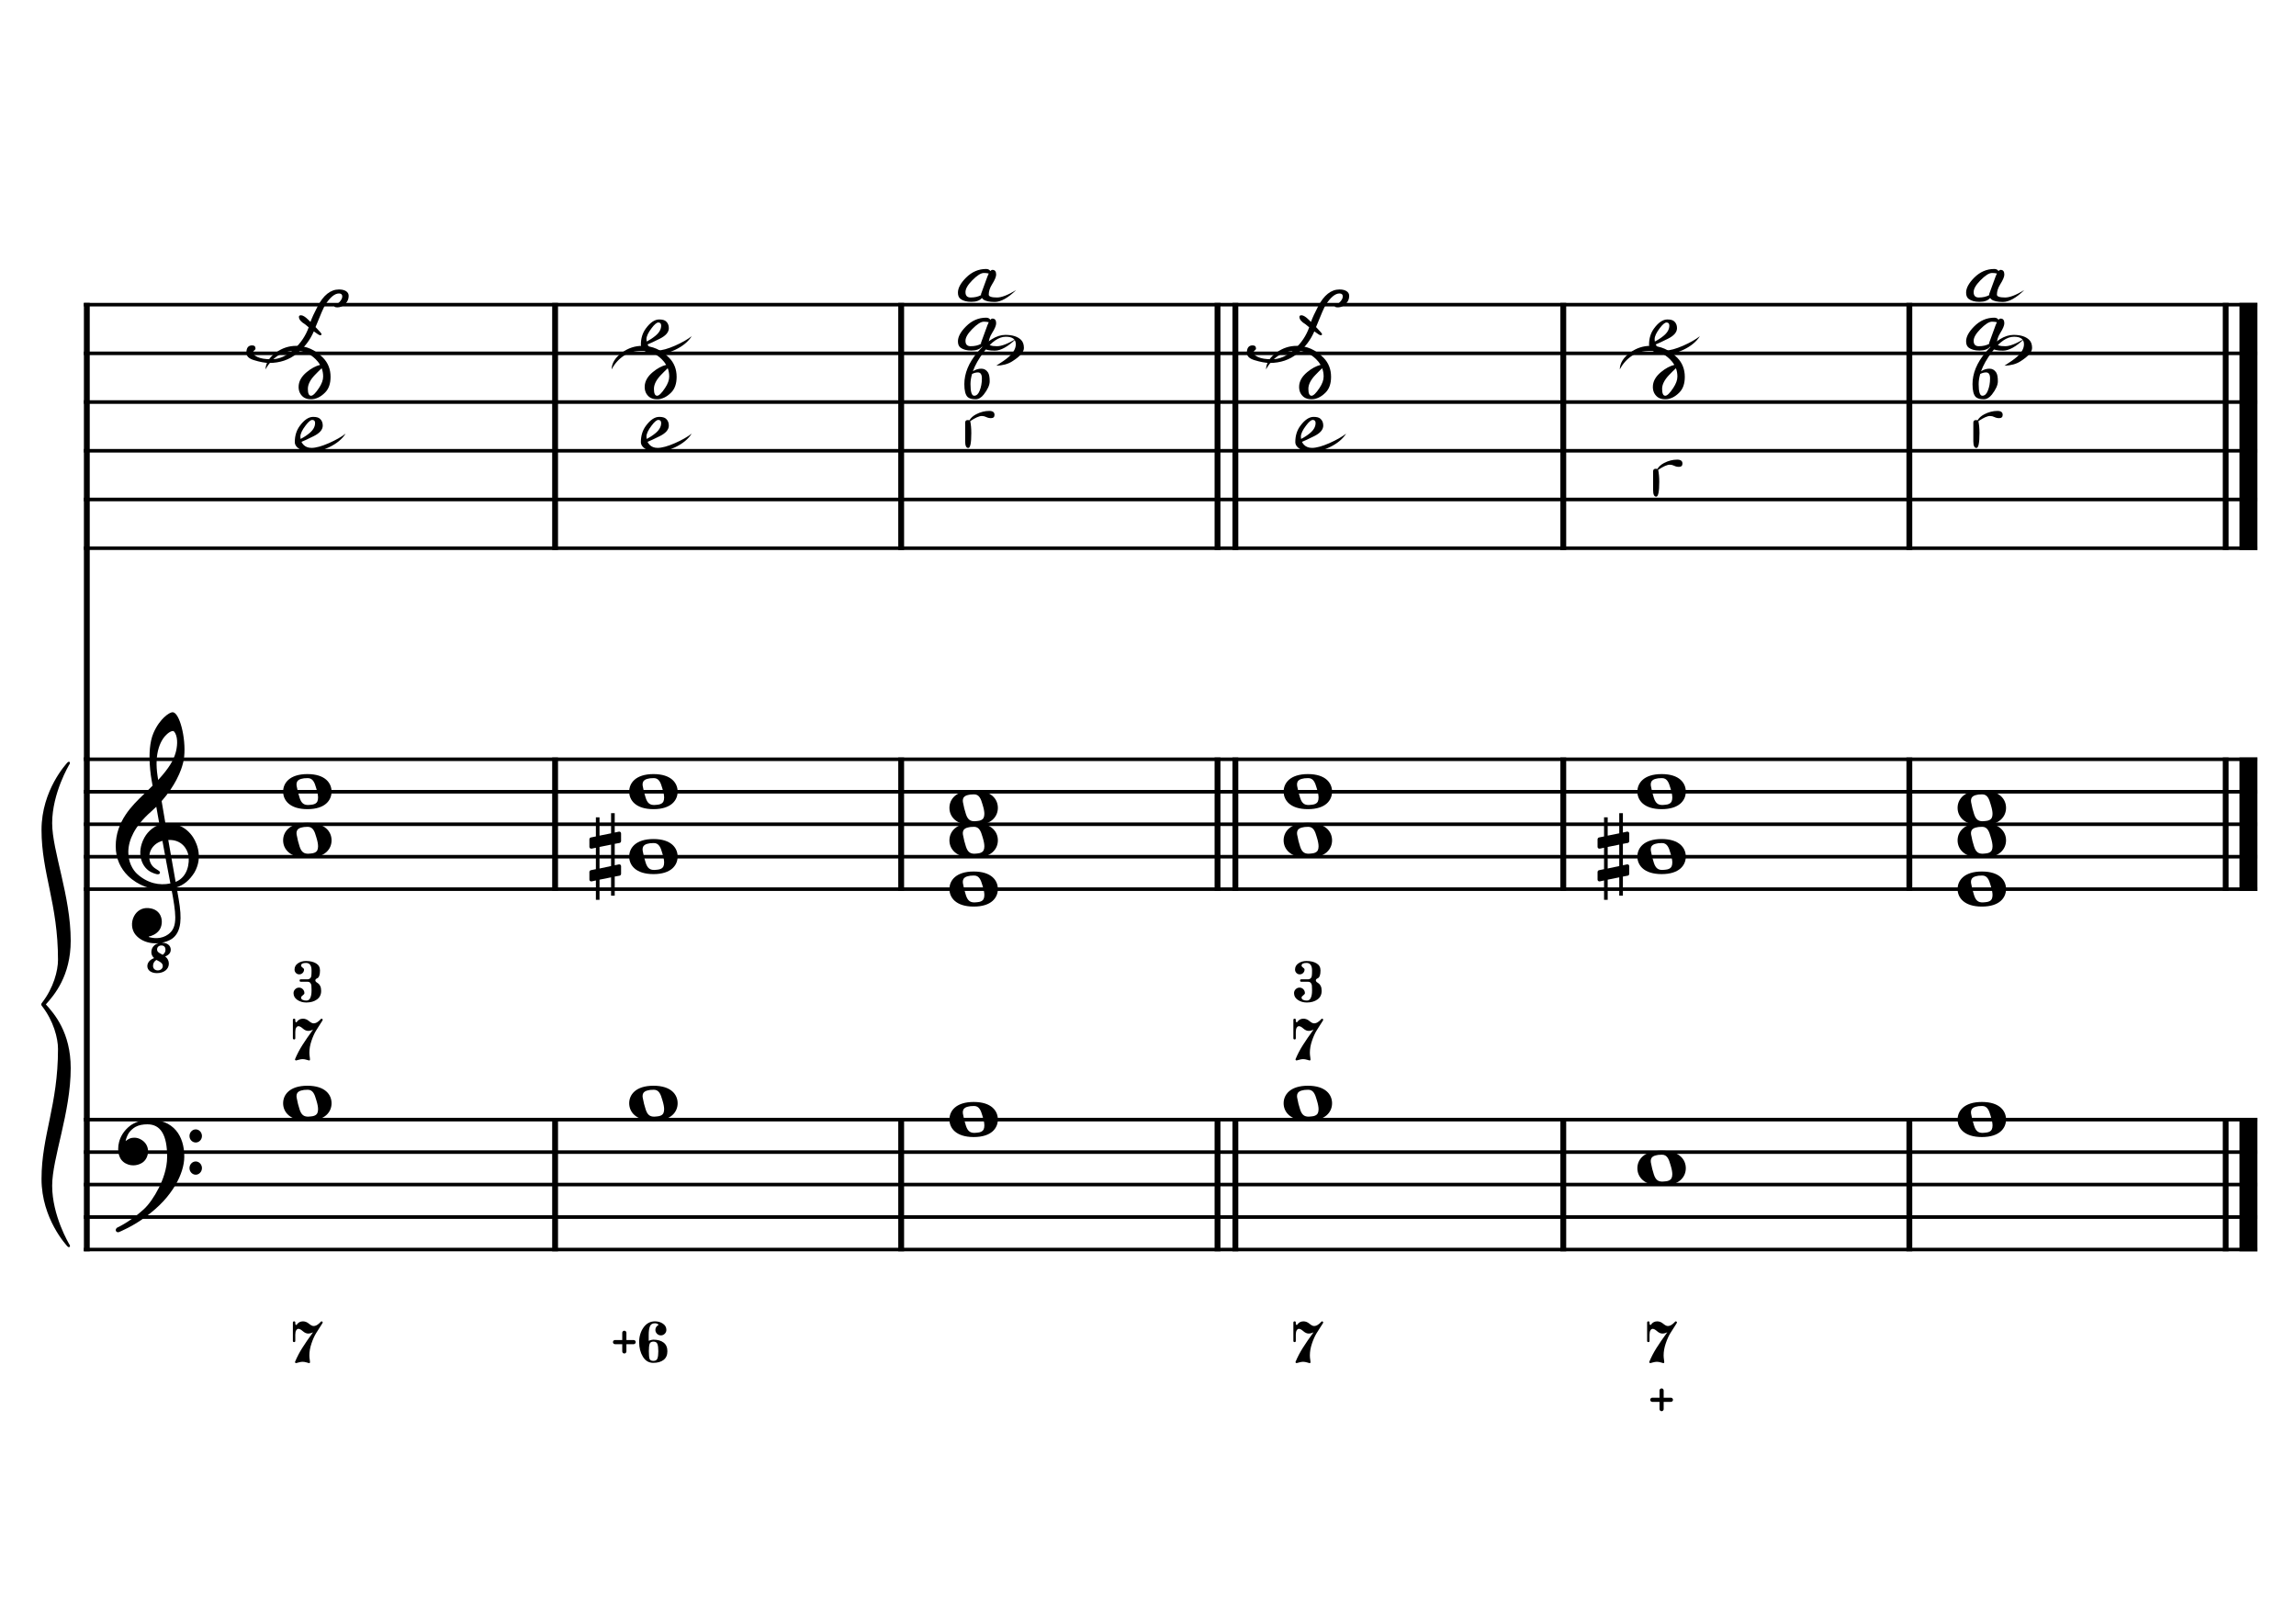 <?xml version="1.0" encoding="UTF-8" standalone="no"?>
<svg width="4209.44px" height="2976.38px" viewBox="0 0 4209.44 2976.38"
 xmlns="http://www.w3.org/2000/svg" xmlns:xlink="http://www.w3.org/1999/xlink" version="1.2" baseProfile="tiny">
<title>LaMineur (18)</title>
<desc>Generated by MuseScore 3.6.2</desc>
<polyline class="StaffLines" fill="none" stroke="#000000" stroke-width="6.55" stroke-linejoin="bevel" points="153.819,558.425 4138.58,558.425"/>
<polyline class="StaffLines" fill="none" stroke="#000000" stroke-width="6.55" stroke-linejoin="bevel" points="153.819,647.717 4138.58,647.717"/>
<polyline class="StaffLines" fill="none" stroke="#000000" stroke-width="6.55" stroke-linejoin="bevel" points="153.819,737.008 4138.58,737.008"/>
<polyline class="StaffLines" fill="none" stroke="#000000" stroke-width="6.55" stroke-linejoin="bevel" points="153.819,826.299 4138.58,826.299"/>
<polyline class="StaffLines" fill="none" stroke="#000000" stroke-width="6.55" stroke-linejoin="bevel" points="153.819,915.591 4138.58,915.591"/>
<polyline class="StaffLines" fill="none" stroke="#000000" stroke-width="6.55" stroke-linejoin="bevel" points="153.819,1004.88 4138.58,1004.88"/>
<polyline class="StaffLines" fill="none" stroke="#000000" stroke-width="6.55" stroke-linejoin="bevel" points="153.819,1391.81 4138.58,1391.81"/>
<polyline class="StaffLines" fill="none" stroke="#000000" stroke-width="6.55" stroke-linejoin="bevel" points="153.819,1451.34 4138.58,1451.34"/>
<polyline class="StaffLines" fill="none" stroke="#000000" stroke-width="6.55" stroke-linejoin="bevel" points="153.819,1510.87 4138.58,1510.87"/>
<polyline class="StaffLines" fill="none" stroke="#000000" stroke-width="6.55" stroke-linejoin="bevel" points="153.819,1570.39 4138.58,1570.39"/>
<polyline class="StaffLines" fill="none" stroke="#000000" stroke-width="6.55" stroke-linejoin="bevel" points="153.819,1629.92 4138.58,1629.92"/>
<polyline class="StaffLines" fill="none" stroke="#000000" stroke-width="6.55" stroke-linejoin="bevel" points="153.819,2052.37 4138.58,2052.37"/>
<polyline class="StaffLines" fill="none" stroke="#000000" stroke-width="6.55" stroke-linejoin="bevel" points="153.819,2111.9 4138.58,2111.9"/>
<polyline class="StaffLines" fill="none" stroke="#000000" stroke-width="6.55" stroke-linejoin="bevel" points="153.819,2171.43 4138.58,2171.43"/>
<polyline class="StaffLines" fill="none" stroke="#000000" stroke-width="6.55" stroke-linejoin="bevel" points="153.819,2230.95 4138.58,2230.95"/>
<polyline class="StaffLines" fill="none" stroke="#000000" stroke-width="6.55" stroke-linejoin="bevel" points="153.819,2290.48 4138.58,2290.48"/>
<polyline class="BarLine" fill="none" stroke="#000000" stroke-width="10.71" stroke-linejoin="bevel" points="159.176,2049.1 159.176,2293.76"/>
<polyline class="BarLine" fill="none" stroke="#000000" stroke-width="10.71" stroke-linejoin="bevel" points="1017.71,2049.1 1017.71,2293.76"/>
<polyline class="BarLine" fill="none" stroke="#000000" stroke-width="10.71" stroke-linejoin="bevel" points="1652.19,2049.1 1652.19,2293.76"/>
<polyline class="BarLine" fill="none" stroke="#000000" stroke-width="10.71" stroke-linejoin="bevel" points="2232.17,2049.1 2232.17,2293.76"/>
<polyline class="BarLine" fill="none" stroke="#000000" stroke-width="10.71" stroke-linejoin="bevel" points="2264.91,2049.1 2264.91,2293.76"/>
<polyline class="BarLine" fill="none" stroke="#000000" stroke-width="10.71" stroke-linejoin="bevel" points="2866.08,2049.1 2866.08,2293.76"/>
<polyline class="BarLine" fill="none" stroke="#000000" stroke-width="10.71" stroke-linejoin="bevel" points="3500.56,2049.1 3500.56,2293.76"/>
<polyline class="BarLine" fill="none" stroke="#000000" stroke-width="10.71" stroke-linejoin="bevel" points="4080.54,2049.1 4080.54,2293.76"/>
<polyline class="BarLine" fill="none" stroke="#000000" stroke-width="32.74" stroke-linejoin="bevel" points="4122.21,2049.1 4122.21,2293.76"/>
<polyline class="BarLine" fill="none" stroke="#000000" stroke-width="10.71" stroke-linejoin="bevel" points="159.176,1388.54 159.176,2052.37"/>
<polyline class="BarLine" fill="none" stroke="#000000" stroke-width="10.71" stroke-linejoin="bevel" points="1017.71,1388.54 1017.71,1633.2"/>
<polyline class="BarLine" fill="none" stroke="#000000" stroke-width="10.71" stroke-linejoin="bevel" points="1652.19,1388.54 1652.19,1633.2"/>
<polyline class="BarLine" fill="none" stroke="#000000" stroke-width="10.71" stroke-linejoin="bevel" points="2232.17,1388.54 2232.17,1633.2"/>
<polyline class="BarLine" fill="none" stroke="#000000" stroke-width="10.71" stroke-linejoin="bevel" points="2264.91,1388.54 2264.91,1633.2"/>
<polyline class="BarLine" fill="none" stroke="#000000" stroke-width="10.71" stroke-linejoin="bevel" points="2866.08,1388.54 2866.08,1633.2"/>
<polyline class="BarLine" fill="none" stroke="#000000" stroke-width="10.71" stroke-linejoin="bevel" points="3500.56,1388.54 3500.56,1633.2"/>
<polyline class="BarLine" fill="none" stroke="#000000" stroke-width="10.71" stroke-linejoin="bevel" points="4080.54,1388.54 4080.54,1633.2"/>
<polyline class="BarLine" fill="none" stroke="#000000" stroke-width="32.74" stroke-linejoin="bevel" points="4122.21,1388.54 4122.21,1633.2"/>
<polyline class="BarLine" fill="none" stroke="#000000" stroke-width="10.71" stroke-linejoin="bevel" points="159.176,555.151 159.176,1391.81"/>
<polyline class="BarLine" fill="none" stroke="#000000" stroke-width="10.71" stroke-linejoin="bevel" points="1017.71,555.151 1017.71,1008.16"/>
<polyline class="BarLine" fill="none" stroke="#000000" stroke-width="10.71" stroke-linejoin="bevel" points="1652.19,555.151 1652.19,1008.16"/>
<polyline class="BarLine" fill="none" stroke="#000000" stroke-width="10.71" stroke-linejoin="bevel" points="2232.17,555.151 2232.17,1008.16"/>
<polyline class="BarLine" fill="none" stroke="#000000" stroke-width="10.71" stroke-linejoin="bevel" points="2264.91,555.151 2264.91,1008.16"/>
<polyline class="BarLine" fill="none" stroke="#000000" stroke-width="10.71" stroke-linejoin="bevel" points="2866.08,555.151 2866.08,1008.16"/>
<polyline class="BarLine" fill="none" stroke="#000000" stroke-width="10.71" stroke-linejoin="bevel" points="3500.56,555.151 3500.56,1008.16"/>
<polyline class="BarLine" fill="none" stroke="#000000" stroke-width="10.71" stroke-linejoin="bevel" points="4080.54,555.151 4080.54,1008.16"/>
<polyline class="BarLine" fill="none" stroke="#000000" stroke-width="32.74" stroke-linejoin="bevel" points="4122.21,555.151 4122.21,1008.16"/>
<path class="Accidental" transform="matrix(2.381,0,0,2.381,1080.58,1570.39)" d="M23.3,-10.6 C23.9,-10.7 24.4,-11.4 24.4,-12 L24.4,-17.9 C24.4,-18.7 23.8,-19.3 23,-19.3 L22.8,-19.3 L19.5,-18.6 L19.5,-33.5 L16.7,-33.5 L16.7,-18 L7.8,-16.2 L7.8,-30.3 L5,-30.3 L5,-15.6 L1.1,-14.8 C0.5,-14.7 0,-14 0,-13.4 L0,-13.2 L0,-7.4 L0,-7.6 C0,-6.8 0.6,-6.2 1.4,-6.2 L1.7,-6.2 L5,-6.9 L5,9.6 L1.1,10.4 C0.5,10.5 0,11.2 0,11.8 L0,17.6 C0,18.4 0.6,19 1.4,19 L1.7,19 L5,18.3 L5,33.2 L7.8,33.2 L7.8,17.7 L16.7,15.9 L16.7,30 L19.5,30 L19.5,15.3 L23.3,14.6 C23.9,14.5 24.4,13.8 24.4,13.2 L24.4,7.3 C24.4,6.5 23.8,5.9 23,5.9 L22.8,5.9 L19.5,6.6 L19.5,-9.9 L23.3,-10.6 M7.8,9.1 L7.8,-7.5 L16.7,-9.3 L16.7,7.2 L7.8,9.1 "/>
<path class="Accidental" transform="matrix(2.381,0,0,2.381,2928.94,1570.39)" d="M23.3,-10.6 C23.9,-10.7 24.4,-11.4 24.4,-12 L24.4,-17.9 C24.4,-18.7 23.8,-19.3 23,-19.3 L22.8,-19.3 L19.5,-18.6 L19.5,-33.5 L16.7,-33.5 L16.7,-18 L7.8,-16.2 L7.8,-30.3 L5,-30.3 L5,-15.6 L1.1,-14.8 C0.5,-14.7 0,-14 0,-13.4 L0,-13.2 L0,-7.4 L0,-7.6 C0,-6.8 0.6,-6.2 1.4,-6.2 L1.7,-6.2 L5,-6.9 L5,9.6 L1.1,10.4 C0.5,10.5 0,11.2 0,11.8 L0,17.6 C0,18.4 0.6,19 1.4,19 L1.7,19 L5,18.3 L5,33.2 L7.8,33.2 L7.8,17.7 L16.7,15.9 L16.7,30 L19.5,30 L19.5,15.3 L23.3,14.6 C23.9,14.5 24.4,13.8 24.4,13.2 L24.4,7.3 C24.4,6.5 23.8,5.9 23,5.9 L22.8,5.9 L19.5,6.6 L19.5,-9.9 L23.3,-10.6 M7.8,9.1 L7.8,-7.5 L16.7,-9.3 L16.7,7.2 L7.8,9.1 "/>
<path class="Note" transform="matrix(2.381,0,0,2.381,519.076,2022.61)" d="M18.7,-13.6 C4.9,-13.6 0,-6.6 0,-0.1 C0,6.4 4.9,13.4 18.7,13.4 C32.5,13.4 37.3,6.4 37.3,-0.1 C37.3,-6.6 32.5,-13.6 18.7,-13.6 M10.4,-4.5 C10.3,-4.9 10.3,-5.3 10.3,-5.7 C10.3,-6.5 10.5,-7.3 10.9,-8 C11.6,-9 12.8,-9.7 14.3,-10 C15.6,-10.3 16.3,-10.5 18.9,-10.5 L19,-10.5 C23,-10.5 24.3,-6.8 25.4,-3 L25.7,-2 C26.5,0.6 26.9,2.8 26.9,4.5 C26.9,5.7 26.7,6.8 26.3,7.6 C25.7,8.7 24.7,9.4 23,9.8 C22.1,10 20.6,10.1 20.6,10.1 C20.1,10.1 19.7,10.2 19.3,10.2 C16.1,10.2 14.1,9 12.7,4.7 C11.5,1 11.3,-0.1 10.4,-4.5"/>
<path class="Note" transform="matrix(2.381,0,0,2.381,1153.56,2022.61)" d="M18.7,-13.6 C4.9,-13.6 0,-6.6 0,-0.1 C0,6.4 4.9,13.4 18.7,13.4 C32.5,13.4 37.3,6.4 37.3,-0.1 C37.3,-6.6 32.5,-13.6 18.7,-13.6 M10.4,-4.5 C10.3,-4.9 10.3,-5.3 10.3,-5.7 C10.3,-6.5 10.5,-7.3 10.9,-8 C11.6,-9 12.8,-9.7 14.3,-10 C15.6,-10.3 16.3,-10.5 18.9,-10.5 L19,-10.5 C23,-10.5 24.3,-6.8 25.4,-3 L25.7,-2 C26.5,0.6 26.9,2.8 26.9,4.5 C26.9,5.7 26.7,6.8 26.3,7.6 C25.7,8.7 24.7,9.4 23,9.8 C22.1,10 20.6,10.1 20.6,10.1 C20.1,10.1 19.7,10.2 19.3,10.2 C16.1,10.2 14.1,9 12.7,4.7 C11.5,1 11.3,-0.1 10.4,-4.5"/>
<path class="Note" transform="matrix(2.381,0,0,2.381,1740.66,2052.37)" d="M18.7,-13.6 C4.9,-13.6 0,-6.6 0,-0.1 C0,6.4 4.9,13.4 18.7,13.4 C32.5,13.4 37.3,6.4 37.3,-0.1 C37.3,-6.6 32.5,-13.6 18.7,-13.6 M10.4,-4.5 C10.3,-4.9 10.3,-5.3 10.3,-5.7 C10.3,-6.5 10.5,-7.3 10.9,-8 C11.6,-9 12.8,-9.7 14.3,-10 C15.6,-10.3 16.3,-10.5 18.9,-10.5 L19,-10.5 C23,-10.5 24.3,-6.8 25.4,-3 L25.7,-2 C26.5,0.6 26.9,2.8 26.9,4.5 C26.9,5.7 26.7,6.8 26.3,7.6 C25.7,8.7 24.7,9.4 23,9.8 C22.1,10 20.6,10.1 20.6,10.1 C20.1,10.1 19.7,10.2 19.3,10.2 C16.1,10.2 14.1,9 12.7,4.7 C11.5,1 11.3,-0.1 10.4,-4.5"/>
<path class="Note" transform="matrix(2.381,0,0,2.381,2353.38,2022.61)" d="M18.7,-13.6 C4.9,-13.6 0,-6.6 0,-0.1 C0,6.4 4.9,13.4 18.7,13.4 C32.5,13.4 37.3,6.4 37.3,-0.1 C37.3,-6.6 32.5,-13.6 18.7,-13.6 M10.4,-4.5 C10.3,-4.9 10.3,-5.3 10.3,-5.7 C10.3,-6.5 10.5,-7.3 10.9,-8 C11.6,-9 12.8,-9.7 14.3,-10 C15.6,-10.3 16.3,-10.5 18.9,-10.5 L19,-10.5 C23,-10.5 24.3,-6.8 25.4,-3 L25.7,-2 C26.5,0.6 26.9,2.8 26.9,4.5 C26.9,5.7 26.7,6.8 26.3,7.6 C25.7,8.7 24.7,9.4 23,9.8 C22.1,10 20.6,10.1 20.6,10.1 C20.1,10.1 19.7,10.2 19.3,10.2 C16.1,10.2 14.1,9 12.7,4.7 C11.5,1 11.3,-0.1 10.4,-4.5"/>
<path class="Note" transform="matrix(2.381,0,0,2.381,3001.92,2141.66)" d="M18.7,-13.6 C4.9,-13.6 0,-6.6 0,-0.1 C0,6.4 4.9,13.4 18.7,13.4 C32.5,13.4 37.3,6.4 37.3,-0.1 C37.3,-6.6 32.5,-13.6 18.7,-13.6 M10.4,-4.5 C10.3,-4.9 10.3,-5.3 10.3,-5.7 C10.3,-6.5 10.5,-7.3 10.9,-8 C11.6,-9 12.8,-9.7 14.3,-10 C15.6,-10.3 16.3,-10.5 18.9,-10.5 L19,-10.5 C23,-10.5 24.3,-6.8 25.4,-3 L25.7,-2 C26.5,0.6 26.9,2.8 26.9,4.5 C26.9,5.7 26.7,6.8 26.3,7.6 C25.7,8.7 24.7,9.4 23,9.8 C22.1,10 20.6,10.1 20.6,10.1 C20.1,10.1 19.7,10.2 19.3,10.2 C16.1,10.2 14.1,9 12.7,4.7 C11.5,1 11.3,-0.1 10.4,-4.5"/>
<path class="Note" transform="matrix(2.381,0,0,2.381,3589.02,2052.37)" d="M18.7,-13.6 C4.9,-13.6 0,-6.6 0,-0.1 C0,6.4 4.9,13.4 18.7,13.4 C32.5,13.4 37.3,6.4 37.3,-0.1 C37.3,-6.6 32.5,-13.6 18.7,-13.6 M10.4,-4.5 C10.3,-4.9 10.3,-5.3 10.3,-5.7 C10.3,-6.5 10.5,-7.3 10.9,-8 C11.6,-9 12.8,-9.7 14.3,-10 C15.6,-10.3 16.3,-10.5 18.9,-10.5 L19,-10.5 C23,-10.5 24.3,-6.8 25.4,-3 L25.7,-2 C26.5,0.6 26.9,2.8 26.9,4.5 C26.9,5.7 26.7,6.8 26.3,7.6 C25.7,8.7 24.7,9.4 23,9.8 C22.1,10 20.6,10.1 20.6,10.1 C20.1,10.1 19.7,10.2 19.3,10.2 C16.1,10.2 14.1,9 12.7,4.7 C11.5,1 11.3,-0.1 10.4,-4.5"/>
<path class="Note" transform="matrix(2.381,0,0,2.381,519.076,1540.63)" d="M18.7,-13.6 C4.9,-13.6 0,-6.6 0,-0.1 C0,6.4 4.9,13.4 18.7,13.4 C32.5,13.4 37.3,6.4 37.3,-0.1 C37.3,-6.6 32.5,-13.6 18.7,-13.6 M10.4,-4.5 C10.3,-4.9 10.3,-5.3 10.3,-5.7 C10.3,-6.5 10.5,-7.3 10.9,-8 C11.6,-9 12.8,-9.7 14.3,-10 C15.6,-10.3 16.3,-10.5 18.9,-10.5 L19,-10.5 C23,-10.5 24.3,-6.8 25.4,-3 L25.7,-2 C26.5,0.6 26.9,2.8 26.9,4.5 C26.9,5.7 26.7,6.8 26.3,7.6 C25.7,8.7 24.7,9.4 23,9.8 C22.1,10 20.6,10.1 20.6,10.1 C20.1,10.1 19.7,10.2 19.3,10.2 C16.1,10.2 14.1,9 12.7,4.7 C11.5,1 11.3,-0.1 10.4,-4.5"/>
<path class="Note" transform="matrix(2.381,0,0,2.381,519.076,1451.34)" d="M18.7,-13.6 C4.9,-13.6 0,-6.6 0,-0.1 C0,6.4 4.9,13.4 18.7,13.4 C32.5,13.4 37.3,6.4 37.3,-0.1 C37.3,-6.6 32.5,-13.6 18.7,-13.6 M10.4,-4.5 C10.3,-4.9 10.3,-5.3 10.3,-5.7 C10.3,-6.5 10.5,-7.3 10.9,-8 C11.6,-9 12.8,-9.7 14.3,-10 C15.6,-10.3 16.3,-10.5 18.9,-10.5 L19,-10.5 C23,-10.5 24.3,-6.8 25.4,-3 L25.7,-2 C26.5,0.6 26.9,2.8 26.9,4.5 C26.9,5.7 26.7,6.8 26.3,7.6 C25.7,8.7 24.7,9.4 23,9.8 C22.1,10 20.6,10.1 20.6,10.1 C20.1,10.1 19.7,10.2 19.3,10.2 C16.1,10.2 14.1,9 12.7,4.7 C11.5,1 11.3,-0.1 10.4,-4.5"/>
<path class="Note" transform="matrix(2.381,0,0,2.381,1153.56,1570.39)" d="M18.7,-13.6 C4.9,-13.6 0,-6.6 0,-0.1 C0,6.4 4.9,13.4 18.7,13.4 C32.5,13.4 37.3,6.4 37.3,-0.1 C37.3,-6.6 32.5,-13.6 18.7,-13.6 M10.4,-4.5 C10.3,-4.9 10.3,-5.3 10.3,-5.7 C10.3,-6.5 10.5,-7.3 10.9,-8 C11.6,-9 12.8,-9.7 14.3,-10 C15.6,-10.3 16.3,-10.5 18.9,-10.5 L19,-10.5 C23,-10.5 24.3,-6.8 25.4,-3 L25.7,-2 C26.5,0.6 26.9,2.8 26.9,4.5 C26.9,5.7 26.7,6.8 26.3,7.6 C25.7,8.7 24.7,9.4 23,9.8 C22.1,10 20.6,10.1 20.6,10.1 C20.1,10.1 19.7,10.2 19.3,10.2 C16.1,10.2 14.1,9 12.7,4.7 C11.5,1 11.3,-0.1 10.4,-4.5"/>
<path class="Note" transform="matrix(2.381,0,0,2.381,1153.56,1451.34)" d="M18.7,-13.6 C4.9,-13.6 0,-6.6 0,-0.1 C0,6.4 4.9,13.4 18.7,13.4 C32.5,13.4 37.3,6.4 37.3,-0.1 C37.3,-6.6 32.5,-13.6 18.7,-13.6 M10.4,-4.5 C10.3,-4.9 10.3,-5.3 10.3,-5.7 C10.3,-6.5 10.5,-7.3 10.9,-8 C11.6,-9 12.8,-9.7 14.3,-10 C15.6,-10.3 16.3,-10.5 18.9,-10.5 L19,-10.5 C23,-10.5 24.3,-6.8 25.4,-3 L25.7,-2 C26.5,0.6 26.9,2.8 26.9,4.5 C26.9,5.7 26.7,6.8 26.3,7.6 C25.7,8.7 24.7,9.4 23,9.8 C22.1,10 20.6,10.1 20.6,10.1 C20.1,10.1 19.7,10.2 19.3,10.2 C16.1,10.2 14.1,9 12.7,4.7 C11.5,1 11.3,-0.1 10.4,-4.5"/>
<path class="Note" transform="matrix(2.381,0,0,2.381,1740.66,1629.92)" d="M18.7,-13.6 C4.9,-13.6 0,-6.6 0,-0.1 C0,6.4 4.9,13.4 18.7,13.4 C32.5,13.4 37.3,6.4 37.3,-0.1 C37.3,-6.6 32.5,-13.6 18.7,-13.6 M10.4,-4.5 C10.3,-4.9 10.3,-5.3 10.3,-5.7 C10.3,-6.5 10.5,-7.3 10.9,-8 C11.6,-9 12.8,-9.7 14.3,-10 C15.6,-10.3 16.3,-10.5 18.9,-10.5 L19,-10.5 C23,-10.5 24.3,-6.8 25.4,-3 L25.7,-2 C26.5,0.6 26.9,2.8 26.9,4.5 C26.9,5.7 26.7,6.8 26.3,7.6 C25.7,8.7 24.7,9.4 23,9.8 C22.1,10 20.6,10.1 20.6,10.1 C20.1,10.1 19.7,10.2 19.3,10.2 C16.1,10.2 14.1,9 12.7,4.7 C11.5,1 11.3,-0.1 10.4,-4.5"/>
<path class="Note" transform="matrix(2.381,0,0,2.381,1740.66,1540.63)" d="M18.7,-13.6 C4.9,-13.6 0,-6.6 0,-0.1 C0,6.4 4.9,13.4 18.7,13.4 C32.5,13.4 37.3,6.4 37.3,-0.1 C37.3,-6.6 32.5,-13.6 18.7,-13.6 M10.4,-4.5 C10.3,-4.9 10.3,-5.3 10.3,-5.7 C10.3,-6.5 10.5,-7.3 10.9,-8 C11.6,-9 12.8,-9.7 14.3,-10 C15.6,-10.3 16.3,-10.5 18.9,-10.5 L19,-10.5 C23,-10.5 24.3,-6.8 25.4,-3 L25.7,-2 C26.5,0.6 26.9,2.8 26.9,4.5 C26.9,5.7 26.7,6.8 26.3,7.6 C25.7,8.7 24.7,9.4 23,9.8 C22.1,10 20.6,10.1 20.6,10.1 C20.1,10.1 19.7,10.2 19.3,10.2 C16.1,10.2 14.1,9 12.7,4.7 C11.5,1 11.3,-0.1 10.4,-4.5"/>
<path class="Note" transform="matrix(2.381,0,0,2.381,1740.66,1481.1)" d="M18.7,-13.6 C4.9,-13.6 0,-6.6 0,-0.1 C0,6.4 4.9,13.4 18.7,13.4 C32.5,13.4 37.3,6.4 37.3,-0.1 C37.3,-6.6 32.5,-13.6 18.7,-13.6 M10.4,-4.5 C10.3,-4.9 10.3,-5.3 10.3,-5.7 C10.3,-6.5 10.5,-7.3 10.9,-8 C11.6,-9 12.8,-9.7 14.3,-10 C15.6,-10.3 16.3,-10.5 18.9,-10.5 L19,-10.5 C23,-10.5 24.3,-6.8 25.4,-3 L25.7,-2 C26.5,0.6 26.9,2.8 26.9,4.5 C26.9,5.7 26.7,6.8 26.3,7.6 C25.7,8.7 24.7,9.4 23,9.8 C22.1,10 20.6,10.1 20.6,10.1 C20.1,10.1 19.7,10.2 19.3,10.2 C16.1,10.2 14.1,9 12.7,4.7 C11.5,1 11.3,-0.1 10.4,-4.5"/>
<path class="Note" transform="matrix(2.381,0,0,2.381,2353.38,1540.63)" d="M18.7,-13.6 C4.9,-13.6 0,-6.6 0,-0.1 C0,6.4 4.9,13.4 18.7,13.4 C32.5,13.4 37.3,6.4 37.3,-0.1 C37.3,-6.6 32.5,-13.6 18.7,-13.6 M10.4,-4.5 C10.3,-4.9 10.3,-5.3 10.3,-5.7 C10.3,-6.5 10.5,-7.3 10.9,-8 C11.6,-9 12.8,-9.7 14.3,-10 C15.6,-10.3 16.3,-10.5 18.9,-10.5 L19,-10.5 C23,-10.5 24.3,-6.8 25.4,-3 L25.7,-2 C26.5,0.6 26.9,2.8 26.9,4.5 C26.9,5.7 26.7,6.8 26.3,7.6 C25.7,8.7 24.7,9.4 23,9.8 C22.1,10 20.6,10.1 20.6,10.1 C20.1,10.1 19.7,10.2 19.3,10.2 C16.1,10.2 14.1,9 12.7,4.7 C11.5,1 11.3,-0.1 10.4,-4.5"/>
<path class="Note" transform="matrix(2.381,0,0,2.381,2353.38,1451.34)" d="M18.7,-13.6 C4.9,-13.6 0,-6.6 0,-0.1 C0,6.4 4.9,13.4 18.7,13.4 C32.5,13.4 37.3,6.4 37.3,-0.1 C37.3,-6.6 32.5,-13.6 18.7,-13.6 M10.4,-4.5 C10.3,-4.9 10.3,-5.3 10.3,-5.7 C10.3,-6.5 10.5,-7.3 10.9,-8 C11.6,-9 12.8,-9.7 14.3,-10 C15.6,-10.3 16.3,-10.5 18.9,-10.5 L19,-10.5 C23,-10.5 24.3,-6.8 25.4,-3 L25.7,-2 C26.5,0.6 26.9,2.8 26.9,4.5 C26.9,5.7 26.7,6.8 26.3,7.6 C25.7,8.7 24.7,9.4 23,9.8 C22.1,10 20.6,10.1 20.6,10.1 C20.1,10.1 19.7,10.2 19.3,10.2 C16.1,10.2 14.1,9 12.7,4.7 C11.5,1 11.3,-0.1 10.4,-4.5"/>
<path class="Note" transform="matrix(2.381,0,0,2.381,3001.92,1570.39)" d="M18.7,-13.6 C4.9,-13.6 0,-6.6 0,-0.1 C0,6.4 4.9,13.4 18.7,13.4 C32.5,13.4 37.3,6.4 37.3,-0.1 C37.3,-6.6 32.5,-13.6 18.7,-13.6 M10.4,-4.5 C10.3,-4.9 10.3,-5.3 10.3,-5.7 C10.3,-6.5 10.5,-7.3 10.9,-8 C11.6,-9 12.8,-9.7 14.3,-10 C15.6,-10.3 16.3,-10.5 18.9,-10.5 L19,-10.5 C23,-10.5 24.3,-6.8 25.4,-3 L25.7,-2 C26.5,0.6 26.9,2.8 26.9,4.5 C26.9,5.7 26.7,6.8 26.3,7.6 C25.7,8.7 24.7,9.4 23,9.8 C22.1,10 20.6,10.1 20.6,10.1 C20.1,10.1 19.7,10.2 19.3,10.2 C16.1,10.2 14.1,9 12.7,4.7 C11.5,1 11.3,-0.1 10.4,-4.5"/>
<path class="Note" transform="matrix(2.381,0,0,2.381,3001.92,1451.34)" d="M18.7,-13.6 C4.9,-13.6 0,-6.6 0,-0.1 C0,6.4 4.9,13.4 18.7,13.4 C32.5,13.4 37.3,6.4 37.3,-0.1 C37.3,-6.6 32.5,-13.6 18.7,-13.6 M10.4,-4.5 C10.3,-4.9 10.3,-5.3 10.3,-5.7 C10.3,-6.5 10.5,-7.3 10.9,-8 C11.6,-9 12.8,-9.7 14.3,-10 C15.6,-10.3 16.3,-10.5 18.9,-10.5 L19,-10.5 C23,-10.5 24.3,-6.8 25.4,-3 L25.7,-2 C26.5,0.6 26.9,2.8 26.9,4.5 C26.9,5.7 26.7,6.8 26.3,7.6 C25.7,8.7 24.7,9.4 23,9.8 C22.1,10 20.6,10.1 20.6,10.1 C20.1,10.1 19.7,10.2 19.3,10.2 C16.1,10.2 14.1,9 12.7,4.7 C11.5,1 11.3,-0.1 10.4,-4.5"/>
<path class="Note" transform="matrix(2.381,0,0,2.381,3589.02,1629.92)" d="M18.7,-13.6 C4.9,-13.6 0,-6.6 0,-0.1 C0,6.4 4.9,13.4 18.7,13.4 C32.5,13.4 37.3,6.4 37.3,-0.1 C37.3,-6.6 32.5,-13.6 18.7,-13.6 M10.4,-4.5 C10.3,-4.9 10.3,-5.3 10.3,-5.7 C10.3,-6.5 10.5,-7.3 10.9,-8 C11.6,-9 12.8,-9.7 14.3,-10 C15.6,-10.3 16.3,-10.5 18.9,-10.5 L19,-10.5 C23,-10.5 24.3,-6.8 25.4,-3 L25.7,-2 C26.5,0.6 26.9,2.8 26.9,4.5 C26.9,5.7 26.7,6.8 26.3,7.6 C25.7,8.7 24.7,9.4 23,9.8 C22.1,10 20.6,10.1 20.6,10.1 C20.1,10.1 19.7,10.2 19.3,10.2 C16.1,10.2 14.1,9 12.7,4.7 C11.5,1 11.3,-0.1 10.4,-4.5"/>
<path class="Note" transform="matrix(2.381,0,0,2.381,3589.02,1540.63)" d="M18.7,-13.6 C4.9,-13.6 0,-6.6 0,-0.1 C0,6.4 4.9,13.4 18.7,13.4 C32.5,13.4 37.3,6.4 37.3,-0.1 C37.3,-6.6 32.5,-13.6 18.7,-13.6 M10.4,-4.5 C10.3,-4.9 10.3,-5.3 10.3,-5.7 C10.3,-6.5 10.5,-7.3 10.9,-8 C11.6,-9 12.8,-9.7 14.3,-10 C15.6,-10.3 16.3,-10.5 18.9,-10.5 L19,-10.5 C23,-10.5 24.3,-6.8 25.4,-3 L25.7,-2 C26.5,0.6 26.9,2.8 26.9,4.5 C26.9,5.7 26.7,6.8 26.3,7.6 C25.7,8.7 24.7,9.4 23,9.8 C22.1,10 20.6,10.1 20.6,10.1 C20.1,10.1 19.7,10.2 19.3,10.2 C16.1,10.2 14.1,9 12.7,4.7 C11.5,1 11.3,-0.1 10.4,-4.5"/>
<path class="Note" transform="matrix(2.381,0,0,2.381,3589.02,1481.1)" d="M18.7,-13.6 C4.9,-13.6 0,-6.6 0,-0.1 C0,6.4 4.9,13.4 18.7,13.4 C32.5,13.4 37.3,6.4 37.3,-0.1 C37.3,-6.6 32.5,-13.6 18.7,-13.6 M10.4,-4.5 C10.3,-4.9 10.3,-5.3 10.3,-5.7 C10.3,-6.5 10.5,-7.3 10.9,-8 C11.6,-9 12.8,-9.7 14.3,-10 C15.6,-10.3 16.3,-10.5 18.9,-10.5 L19,-10.5 C23,-10.5 24.3,-6.8 25.4,-3 L25.7,-2 C26.5,0.6 26.9,2.8 26.9,4.5 C26.9,5.7 26.7,6.8 26.3,7.6 C25.7,8.7 24.7,9.4 23,9.8 C22.1,10 20.6,10.1 20.6,10.1 C20.1,10.1 19.7,10.2 19.3,10.2 C16.1,10.2 14.1,9 12.7,4.7 C11.5,1 11.3,-0.1 10.4,-4.5"/>
<path class="Note" d="M612.77,561.187 C617.109,558.243 620.247,555.803 622.183,553.866 C625.747,550.07 627.529,546.583 627.529,543.407 C627.529,539.766 625.515,537.945 621.486,537.945 C613.661,537.945 605.294,544.84 596.385,558.631 C593.673,562.814 587.708,576.45 578.488,599.537 C585.848,607.129 589.528,611.429 589.528,612.436 C589.528,613.831 588.637,614.528 586.855,614.528 C585.461,614.528 581.626,612.165 575.35,607.439 C568.533,623.321 558.19,636.879 544.322,648.113 C530.144,659.579 513.216,665.312 493.538,665.312 C486.023,665.312 476.61,663.569 465.299,660.083 C456.234,657.294 451.702,652.839 451.702,646.719 C451.702,637.654 455.188,633.122 462.161,633.122 C466.345,633.122 468.436,635.059 468.436,638.932 C468.436,640.172 467.468,641.489 465.531,642.884 C464.524,643.581 464.02,644.937 464.02,646.951 C464.02,649.353 466.693,651.832 472.039,654.388 C477.85,657.178 486.372,658.572 497.605,658.572 C512.093,658.572 526.077,652.297 539.558,639.746 C551.798,628.357 560.592,615.109 565.937,600.002 C563.846,598.297 561.599,596.438 559.197,594.424 C551.76,590.008 548.041,585.475 548.041,580.827 C548.041,578.89 549.319,577.922 551.876,577.922 C555.285,577.922 559.894,580.827 565.705,586.638 C566.945,587.877 568.107,589.039 569.191,590.124 C571.903,582.686 576.241,573.235 582.207,561.768 C592.976,541.005 606.069,530.624 621.486,530.624 C626.987,530.624 631.325,531.67 634.502,533.762 C637.678,535.853 639.267,538.72 639.267,542.361 C639.267,548.172 637.136,553.091 632.875,557.12 C628.459,561.304 623.849,563.395 619.046,563.395 C614.862,563.395 612.77,562.659 612.77,561.187"/>
<path class="Note" d="M633.688,794.854 C627.336,804.848 617.303,813.138 603.59,819.723 C591.659,825.456 580.503,828.323 570.121,828.323 C561.831,828.323 554.936,826.657 549.435,823.326 C543.47,819.684 540.487,815.346 540.487,810.31 C540.487,798.921 543.47,789.121 549.435,780.909 C557.57,769.752 565.782,764.174 574.072,764.174 C579.96,764.174 584.144,765.336 586.623,767.661 C590.032,770.682 591.736,774.827 591.736,780.095 C591.736,787.533 586.197,794.002 575.118,799.502 C564.349,804.848 556.873,808.334 552.689,809.961 C553.619,811.898 554.82,813.641 556.292,815.191 C559.933,819.065 564.892,821.001 571.167,821.001 C579.069,821.001 589.683,818.096 603.009,812.286 C615.792,806.63 626.018,800.819 633.688,794.854 M551.062,804.616 C556.873,801.672 562.18,798.224 566.983,794.273 C574.111,788.462 577.675,782.187 577.675,775.447 C577.675,771.651 575.932,769.752 572.445,769.752 C569.501,769.752 565.473,773.123 560.359,779.863 C553.929,788.23 550.714,795.048 550.714,800.316 C550.714,801.788 550.83,803.221 551.062,804.616"/>
<path class="Note" d="M486.807,677.207 C487.117,665.509 493.586,655.127 506.214,646.063 C517.448,638.005 529.727,633.977 543.053,633.977 C561.724,633.977 578.187,641.298 592.443,655.941 C601.507,665.315 606.039,676.936 606.039,690.804 C606.039,703.277 602.708,712.845 596.045,719.508 C587.91,727.72 579.311,731.826 570.246,731.826 C564.048,731.826 559.245,730.432 555.836,727.643 C550.258,723.072 547.469,716.951 547.469,709.281 C547.469,699.365 552.427,690.3 562.344,682.088 C570.479,675.348 578.652,670.932 586.864,668.84 C584.695,665.121 581.945,661.635 578.613,658.381 C568.232,648.232 556.456,643.157 543.285,643.157 C529.572,643.157 518.222,646.14 509.236,652.106 C499.939,658.226 492.462,666.593 486.807,677.207 M589.77,674.999 C585.509,678.95 581.248,683.173 576.986,687.666 C568.619,696.498 564.436,704.865 564.436,712.768 C564.436,721.212 566.373,725.435 570.246,725.435 C573.733,725.435 578.613,720.67 584.889,711.141 C589.925,703.548 592.443,696.576 592.443,690.223 C592.443,684.8 591.552,679.725 589.77,674.999"/>
<path class="Note" d="M1268.17,616.271 C1261.82,626.265 1251.78,634.555 1238.07,641.14 C1226.14,646.874 1214.98,649.74 1204.6,649.74 C1196.31,649.74 1189.42,648.074 1183.92,644.743 C1177.95,641.102 1174.97,636.763 1174.97,631.727 C1174.97,620.339 1177.95,610.538 1183.92,602.326 C1192.05,591.17 1200.26,585.592 1208.55,585.592 C1214.44,585.592 1218.62,586.754 1221.1,589.078 C1224.51,592.099 1226.22,596.244 1226.22,601.513 C1226.22,608.95 1220.68,615.419 1209.6,620.92 C1198.83,626.265 1191.35,629.752 1187.17,631.379 C1188.1,633.316 1189.3,635.059 1190.77,636.608 C1194.41,640.482 1199.37,642.419 1205.65,642.419 C1213.55,642.419 1224.16,639.513 1237.49,633.703 C1250.27,628.047 1260.5,622.237 1268.17,616.271 M1185.54,626.033 C1191.35,623.089 1196.66,619.641 1201.46,615.69 C1208.59,609.88 1212.16,603.604 1212.16,596.864 C1212.16,593.068 1210.41,591.17 1206.93,591.17 C1203.98,591.17 1199.95,594.54 1194.84,601.28 C1188.41,609.647 1185.19,616.465 1185.19,621.733 C1185.19,623.205 1185.31,624.638 1185.54,626.033"/>
<path class="Note" d="M1268.17,794.854 C1261.82,804.848 1251.78,813.138 1238.07,819.723 C1226.14,825.456 1214.98,828.323 1204.6,828.323 C1196.31,828.323 1189.42,826.657 1183.92,823.326 C1177.95,819.684 1174.97,815.346 1174.97,810.31 C1174.97,798.921 1177.95,789.121 1183.92,780.909 C1192.05,769.752 1200.26,764.174 1208.55,764.174 C1214.44,764.174 1218.62,765.336 1221.1,767.661 C1224.51,770.682 1226.22,774.827 1226.22,780.095 C1226.22,787.533 1220.68,794.002 1209.6,799.502 C1198.83,804.848 1191.35,808.334 1187.17,809.961 C1188.1,811.898 1189.3,813.641 1190.77,815.191 C1194.41,819.065 1199.37,821.001 1205.65,821.001 C1213.55,821.001 1224.16,818.096 1237.49,812.286 C1250.27,806.63 1260.5,800.819 1268.17,794.854 M1185.54,804.616 C1191.35,801.672 1196.66,798.224 1201.46,794.273 C1208.59,788.462 1212.16,782.187 1212.16,775.447 C1212.16,771.651 1210.41,769.752 1206.93,769.752 C1203.98,769.752 1199.95,773.123 1194.84,779.863 C1188.41,788.23 1185.19,795.048 1185.19,800.316 C1185.19,801.788 1185.31,803.221 1185.54,804.616"/>
<path class="Note" d="M1121.29,677.207 C1121.6,665.509 1128.07,655.127 1140.69,646.063 C1151.93,638.005 1164.21,633.977 1177.53,633.977 C1196.21,633.977 1212.67,641.298 1226.92,655.941 C1235.99,665.315 1240.52,676.936 1240.52,690.804 C1240.52,703.277 1237.19,712.845 1230.53,719.508 C1222.39,727.72 1213.79,731.826 1204.73,731.826 C1198.53,731.826 1193.73,730.432 1190.32,727.643 C1184.74,723.072 1181.95,716.951 1181.95,709.281 C1181.95,699.365 1186.91,690.3 1196.82,682.088 C1204.96,675.348 1213.13,670.932 1221.35,668.84 C1219.18,665.121 1216.43,661.635 1213.09,658.381 C1202.71,648.232 1190.94,643.157 1177.77,643.157 C1164.05,643.157 1152.7,646.14 1143.72,652.106 C1134.42,658.226 1126.94,666.593 1121.29,677.207 M1224.25,674.999 C1219.99,678.95 1215.73,683.173 1211.47,687.666 C1203.1,696.498 1198.92,704.865 1198.92,712.768 C1198.92,721.212 1200.85,725.435 1204.73,725.435 C1208.21,725.435 1213.09,720.67 1219.37,711.141 C1224.41,703.548 1226.92,696.576 1226.92,690.223 C1226.92,684.8 1226.03,679.725 1224.25,674.999"/>
<path class="Note" d="M1819.48,583.965 C1824.05,583.965 1826.33,586.831 1826.33,592.564 C1826.33,596.593 1823.82,602.597 1818.78,610.577 C1814.75,617.007 1812.74,623.283 1812.74,629.403 C1812.74,632.889 1817.81,634.633 1827.96,634.633 C1836.33,634.633 1847.99,630.1 1862.94,621.036 C1847.91,635.524 1834.86,642.767 1823.78,642.767 C1813.78,642.767 1806.81,641.257 1802.86,638.235 C1801.85,637.46 1801,636.531 1800.3,635.446 C1796.43,640.172 1789.96,642.535 1780.89,642.535 C1772.22,642.535 1765.56,640.753 1760.91,637.189 C1757.81,634.788 1756.26,630.953 1756.26,625.684 C1756.26,617.317 1761.22,608.175 1771.13,598.259 C1781.75,587.645 1794.03,582.338 1807.97,582.338 C1811.46,582.338 1814.02,583.616 1815.64,586.173 C1816.96,584.701 1818.24,583.965 1819.48,583.965 M1798.68,630.217 C1798.6,629.597 1798.56,628.977 1798.56,628.357 C1798.56,628.047 1802.51,617.24 1810.41,595.934 C1811.19,593.843 1811.96,592.061 1812.74,590.589 C1809.72,589.969 1806.73,589.659 1803.79,589.659 C1798.37,589.659 1791.16,594.269 1782.17,603.488 C1774.12,611.7 1770.09,618.789 1770.09,624.755 C1770.09,631.34 1773.23,634.633 1779.5,634.633 C1787.09,634.633 1793.48,633.161 1798.68,630.217"/>
<path class="Note" d="M1819.48,494.673 C1824.05,494.673 1826.33,497.54 1826.33,503.273 C1826.33,507.302 1823.82,513.306 1818.78,521.286 C1814.75,527.716 1812.74,533.991 1812.74,540.112 C1812.74,543.598 1817.81,545.341 1827.96,545.341 C1836.33,545.341 1847.99,540.809 1862.94,531.745 C1847.91,546.232 1834.86,553.476 1823.78,553.476 C1813.78,553.476 1806.81,551.965 1802.86,548.944 C1801.85,548.169 1801,547.239 1800.3,546.155 C1796.43,550.881 1789.96,553.244 1780.89,553.244 C1772.22,553.244 1765.56,551.462 1760.91,547.898 C1757.81,545.496 1756.26,541.661 1756.26,536.393 C1756.26,528.026 1761.22,518.884 1771.13,508.967 C1781.75,498.353 1794.03,493.046 1807.97,493.046 C1811.46,493.046 1814.02,494.325 1815.64,496.881 C1816.96,495.409 1818.24,494.673 1819.48,494.673 M1798.68,540.925 C1798.6,540.305 1798.56,539.686 1798.56,539.066 C1798.56,538.756 1802.51,527.948 1810.41,506.643 C1811.19,504.551 1811.96,502.769 1812.74,501.297 C1809.72,500.678 1806.73,500.368 1803.79,500.368 C1798.37,500.368 1791.16,504.977 1782.17,514.197 C1774.12,522.409 1770.09,529.498 1770.09,535.463 C1770.09,542.049 1773.23,545.341 1779.5,545.341 C1787.09,545.341 1793.48,543.869 1798.68,540.925"/>
<path class="Note" d="M1775.2,821.118 C1771.4,821.118 1769.51,817.05 1769.51,808.916 L1769.51,774.866 C1769.51,771.612 1771.09,769.985 1774.27,769.985 C1775.67,769.985 1776.71,770.101 1777.41,770.333 C1779.89,765.995 1783.96,762.354 1789.61,759.41 C1797.51,755.304 1805.53,753.25 1813.67,753.25 C1820.1,753.25 1823.31,755.652 1823.31,760.456 C1823.31,764.484 1821.14,766.499 1816.8,766.499 C1813.71,766.499 1810.76,765.801 1807.97,764.407 C1805.49,763.167 1802.86,762.547 1800.07,762.547 C1795.27,762.547 1788.18,765.685 1778.8,771.96 C1780.12,778.236 1780.78,785.557 1780.78,793.924 C1780.78,812.053 1778.92,821.118 1775.2,821.118"/>
<path class="Note" d="M1826.57,670.351 C1837.02,663.765 1844.62,658.381 1849.34,654.197 C1858.02,646.527 1862.36,638.78 1862.36,630.955 C1862.36,621.813 1856.24,617.242 1844,617.242 C1831.14,617.242 1817.73,626.5 1803.79,645.017 C1794.34,657.568 1787.64,669.421 1783.68,680.577 C1788.56,677.401 1793.72,675.813 1799.14,675.813 C1804.25,675.813 1808.32,678.098 1811.34,682.669 C1813.43,685.846 1814.48,691.269 1814.48,698.939 C1814.48,705.834 1810.84,713.93 1803.56,723.227 C1799.06,728.96 1794.07,731.826 1788.56,731.826 C1781.59,731.826 1776.71,730.432 1773.92,727.643 C1769.97,723.692 1768,715.867 1768,704.168 C1768,684.49 1775.94,665.121 1791.82,646.063 C1809.72,624.602 1826.88,613.872 1843.3,613.872 C1856.01,613.872 1865.5,616.855 1871.77,622.82 C1875.41,626.307 1877.23,631.343 1877.23,637.928 C1877.23,645.288 1869.99,653.5 1855.5,662.565 C1847.91,667.368 1838.26,669.963 1826.57,670.351 M1782.17,685.458 C1780.24,691.966 1779.27,698.203 1779.27,704.168 C1779.27,718.346 1781.51,725.435 1786.01,725.435 C1790.27,725.435 1793.6,722.413 1796,716.37 C1798.79,709.553 1800.19,701.999 1800.19,693.709 C1800.19,686.349 1797.75,682.669 1792.86,682.669 C1789.46,682.669 1785.89,683.599 1782.17,685.458"/>
<path class="Note" d="M2447.07,561.187 C2451.41,558.243 2454.55,555.803 2456.48,553.866 C2460.05,550.07 2461.83,546.583 2461.83,543.407 C2461.83,539.766 2459.82,537.945 2455.79,537.945 C2447.96,537.945 2439.6,544.84 2430.69,558.631 C2427.97,562.814 2422.01,576.45 2412.79,599.537 C2420.15,607.129 2423.83,611.429 2423.83,612.436 C2423.83,613.831 2422.94,614.528 2421.16,614.528 C2419.76,614.528 2415.93,612.165 2409.65,607.439 C2402.83,623.321 2392.49,636.879 2378.62,648.113 C2364.45,659.579 2347.52,665.312 2327.84,665.312 C2320.32,665.312 2310.91,663.569 2299.6,660.083 C2290.54,657.294 2286,652.839 2286,646.719 C2286,637.654 2289.49,633.122 2296.46,633.122 C2300.65,633.122 2302.74,635.059 2302.74,638.932 C2302.74,640.172 2301.77,641.489 2299.83,642.884 C2298.83,643.581 2298.32,644.937 2298.32,646.951 C2298.32,649.353 2300.99,651.832 2306.34,654.388 C2312.15,657.178 2320.67,658.572 2331.91,658.572 C2346.39,658.572 2360.38,652.297 2373.86,639.746 C2386.1,628.357 2394.89,615.109 2400.24,600.002 C2398.15,598.297 2395.9,596.438 2393.5,594.424 C2386.06,590.008 2382.34,585.475 2382.34,580.827 C2382.34,578.89 2383.62,577.922 2386.18,577.922 C2389.59,577.922 2394.2,580.827 2400.01,586.638 C2401.25,587.877 2402.41,589.039 2403.49,590.124 C2406.2,582.686 2410.54,573.235 2416.51,561.768 C2427.28,541.005 2440.37,530.624 2455.79,530.624 C2461.29,530.624 2465.63,531.67 2468.8,533.762 C2471.98,535.853 2473.57,538.72 2473.57,542.361 C2473.57,548.172 2471.44,553.091 2467.18,557.12 C2462.76,561.304 2458.15,563.395 2453.35,563.395 C2449.16,563.395 2447.07,562.659 2447.07,561.187"/>
<path class="Note" d="M2467.99,794.854 C2461.64,804.848 2451.6,813.138 2437.89,819.723 C2425.96,825.456 2414.8,828.323 2404.42,828.323 C2396.13,828.323 2389.24,826.657 2383.74,823.326 C2377.77,819.684 2374.79,815.346 2374.79,810.31 C2374.79,798.921 2377.77,789.121 2383.74,780.909 C2391.87,769.752 2400.08,764.174 2408.37,764.174 C2414.26,764.174 2418.45,765.336 2420.92,767.661 C2424.33,770.682 2426.04,774.827 2426.04,780.095 C2426.04,787.533 2420.5,794.002 2409.42,799.502 C2398.65,804.848 2391.17,808.334 2386.99,809.961 C2387.92,811.898 2389.12,813.641 2390.59,815.191 C2394.23,819.065 2399.19,821.001 2405.47,821.001 C2413.37,821.001 2423.98,818.096 2437.31,812.286 C2450.09,806.63 2460.32,800.819 2467.99,794.854 M2385.36,804.616 C2391.17,801.672 2396.48,798.224 2401.28,794.273 C2408.41,788.462 2411.98,782.187 2411.98,775.447 C2411.98,771.651 2410.23,769.752 2406.75,769.752 C2403.8,769.752 2399.77,773.123 2394.66,779.863 C2388.23,788.23 2385.02,795.048 2385.02,800.316 C2385.02,801.788 2385.13,803.221 2385.36,804.616"/>
<path class="Note" d="M2321.11,677.207 C2321.42,665.509 2327.89,655.127 2340.52,646.063 C2351.75,638.005 2364.03,633.977 2377.35,633.977 C2396.03,633.977 2412.49,641.298 2426.74,655.941 C2435.81,665.315 2440.34,676.936 2440.34,690.804 C2440.34,703.277 2437.01,712.845 2430.35,719.508 C2422.21,727.72 2413.61,731.826 2404.55,731.826 C2398.35,731.826 2393.55,730.432 2390.14,727.643 C2384.56,723.072 2381.77,716.951 2381.77,709.281 C2381.77,699.365 2386.73,690.3 2396.65,682.088 C2404.78,675.348 2412.95,670.932 2421.17,668.84 C2419,665.121 2416.25,661.635 2412.91,658.381 C2402.53,648.232 2390.76,643.157 2377.59,643.157 C2363.87,643.157 2352.52,646.14 2343.54,652.106 C2334.24,658.226 2326.76,666.593 2321.11,677.207 M2424.07,674.999 C2419.81,678.95 2415.55,683.173 2411.29,687.666 C2402.92,696.498 2398.74,704.865 2398.74,712.768 C2398.74,721.212 2400.67,725.435 2404.55,725.435 C2408.03,725.435 2412.91,720.67 2419.19,711.141 C2424.23,703.548 2426.74,696.576 2426.74,690.223 C2426.74,684.8 2425.85,679.725 2424.07,674.999"/>
<path class="Note" d="M3036.46,910.409 C3032.67,910.409 3030.77,906.342 3030.77,898.207 L3030.77,864.157 C3030.77,860.903 3032.36,859.276 3035.54,859.276 C3036.93,859.276 3037.98,859.392 3038.67,859.625 C3041.15,855.286 3045.22,851.645 3050.87,848.701 C3058.78,844.595 3066.8,842.542 3074.93,842.542 C3081.36,842.542 3084.58,844.943 3084.58,849.747 C3084.58,853.776 3082.41,855.79 3078.07,855.79 C3074.97,855.79 3072.03,855.093 3069.24,853.698 C3066.76,852.458 3064.12,851.839 3061.33,851.839 C3056.53,851.839 3049.44,854.976 3040.07,861.252 C3041.38,867.527 3042.04,874.848 3042.04,883.216 C3042.04,901.345 3040.18,910.409 3036.46,910.409"/>
<path class="Note" d="M3116.53,616.271 C3110.18,626.265 3100.15,634.555 3086.44,641.14 C3074.5,646.874 3063.35,649.74 3052.97,649.74 C3044.68,649.74 3037.78,648.074 3032.28,644.743 C3026.32,641.102 3023.33,636.763 3023.33,631.727 C3023.33,620.339 3026.32,610.538 3032.28,602.326 C3040.42,591.17 3048.63,585.592 3056.92,585.592 C3062.81,585.592 3066.99,586.754 3069.47,589.078 C3072.88,592.099 3074.58,596.244 3074.58,601.513 C3074.58,608.95 3069.04,615.419 3057.96,620.92 C3047.19,626.265 3039.72,629.752 3035.54,631.379 C3036.46,633.316 3037.67,635.059 3039.14,636.608 C3042.78,640.482 3047.74,642.419 3054.01,642.419 C3061.91,642.419 3072.53,639.513 3085.85,633.703 C3098.64,628.047 3108.86,622.237 3116.53,616.271 M3033.91,626.033 C3039.72,623.089 3045.03,619.641 3049.83,615.69 C3056.96,609.88 3060.52,603.604 3060.52,596.864 C3060.52,593.068 3058.78,591.17 3055.29,591.17 C3052.35,591.17 3048.32,594.54 3043.2,601.28 C3036.77,609.647 3033.56,616.465 3033.56,621.733 C3033.56,623.205 3033.68,624.638 3033.91,626.033"/>
<path class="Note" d="M2969.65,677.207 C2969.96,665.509 2976.43,655.127 2989.06,646.063 C3000.29,638.005 3012.57,633.977 3025.9,633.977 C3044.57,633.977 3061.03,641.298 3075.29,655.941 C3084.35,665.315 3088.88,676.936 3088.88,690.804 C3088.88,703.277 3085.55,712.845 3078.89,719.508 C3070.76,727.72 3062.16,731.826 3053.09,731.826 C3046.89,731.826 3042.09,730.432 3038.68,727.643 C3033.1,723.072 3030.31,716.951 3030.31,709.281 C3030.31,699.365 3035.27,690.3 3045.19,682.088 C3053.32,675.348 3061.5,670.932 3069.71,668.84 C3067.54,665.121 3064.79,661.635 3061.46,658.381 C3051.08,648.232 3039.3,643.157 3026.13,643.157 C3012.42,643.157 3001.07,646.14 2992.08,652.106 C2982.78,658.226 2975.31,666.593 2969.65,677.207 M3072.62,674.999 C3068.35,678.95 3064.09,683.173 3059.83,687.666 C3051.46,696.498 3047.28,704.865 3047.28,712.768 C3047.28,721.212 3049.22,725.435 3053.09,725.435 C3056.58,725.435 3061.46,720.67 3067.73,711.141 C3072.77,703.548 3075.29,696.576 3075.29,690.223 C3075.29,684.8 3074.4,679.725 3072.62,674.999"/>
<path class="Note" d="M3667.84,583.965 C3672.41,583.965 3674.7,586.831 3674.7,592.564 C3674.7,596.593 3672.18,602.597 3667.14,610.577 C3663.12,617.007 3661.1,623.283 3661.1,629.403 C3661.1,632.889 3666.18,634.633 3676.33,634.633 C3684.69,634.633 3696.35,630.1 3711.3,621.036 C3696.27,635.524 3683.22,642.767 3672.14,642.767 C3662.15,642.767 3655.17,641.257 3651.22,638.235 C3650.22,637.46 3649.36,636.531 3648.67,635.446 C3644.79,640.172 3638.32,642.535 3629.26,642.535 C3620.58,642.535 3613.92,640.753 3609.27,637.189 C3606.17,634.788 3604.62,630.953 3604.62,625.684 C3604.62,617.317 3609.58,608.175 3619.5,598.259 C3630.11,587.645 3642.39,582.338 3656.34,582.338 C3659.82,582.338 3662.38,583.616 3664.01,586.173 C3665.32,584.701 3666.6,583.965 3667.84,583.965 M3647.04,630.217 C3646.96,629.597 3646.92,628.977 3646.92,628.357 C3646.92,628.047 3650.87,617.24 3658.78,595.934 C3659.55,593.843 3660.33,592.061 3661.1,590.589 C3658.08,589.969 3655.1,589.659 3652.15,589.659 C3646.73,589.659 3639.53,594.269 3630.54,603.488 C3622.48,611.7 3618.45,618.789 3618.45,624.755 C3618.45,631.34 3621.59,634.633 3627.87,634.633 C3635.46,634.633 3641.85,633.161 3647.04,630.217"/>
<path class="Note" d="M3667.84,494.673 C3672.41,494.673 3674.7,497.54 3674.7,503.273 C3674.7,507.302 3672.18,513.306 3667.14,521.286 C3663.12,527.716 3661.1,533.991 3661.1,540.112 C3661.1,543.598 3666.18,545.341 3676.33,545.341 C3684.69,545.341 3696.35,540.809 3711.3,531.745 C3696.27,546.232 3683.22,553.476 3672.14,553.476 C3662.15,553.476 3655.17,551.965 3651.22,548.944 C3650.22,548.169 3649.36,547.239 3648.67,546.155 C3644.79,550.881 3638.32,553.244 3629.26,553.244 C3620.58,553.244 3613.92,551.462 3609.27,547.898 C3606.17,545.496 3604.62,541.661 3604.62,536.393 C3604.62,528.026 3609.58,518.884 3619.5,508.967 C3630.11,498.353 3642.39,493.046 3656.34,493.046 C3659.82,493.046 3662.38,494.325 3664.01,496.881 C3665.32,495.409 3666.6,494.673 3667.84,494.673 M3647.04,540.925 C3646.96,540.305 3646.92,539.686 3646.92,539.066 C3646.92,538.756 3650.87,527.948 3658.78,506.643 C3659.55,504.551 3660.33,502.769 3661.1,501.297 C3658.08,500.678 3655.1,500.368 3652.15,500.368 C3646.73,500.368 3639.53,504.977 3630.54,514.197 C3622.48,522.409 3618.45,529.498 3618.45,535.463 C3618.45,542.049 3621.59,545.341 3627.87,545.341 C3635.46,545.341 3641.85,543.869 3647.04,540.925"/>
<path class="Note" d="M3623.57,821.118 C3619.77,821.118 3617.87,817.05 3617.87,808.916 L3617.87,774.866 C3617.87,771.612 3619.46,769.985 3622.64,769.985 C3624.03,769.985 3625.08,770.101 3625.77,770.333 C3628.25,765.995 3632.32,762.354 3637.98,759.41 C3645.88,755.304 3653.9,753.25 3662.03,753.25 C3668.46,753.25 3671.68,755.652 3671.68,760.456 C3671.68,764.484 3669.51,766.499 3665.17,766.499 C3662.07,766.499 3659.13,765.801 3656.34,764.407 C3653.86,763.167 3651.22,762.547 3648.43,762.547 C3643.63,762.547 3636.54,765.685 3627.17,771.96 C3628.48,778.236 3629.14,785.557 3629.14,793.924 C3629.14,812.053 3627.28,821.118 3623.57,821.118"/>
<path class="Note" d="M3674.93,670.351 C3685.39,663.765 3692.98,658.381 3697.71,654.197 C3706.39,646.527 3710.72,638.78 3710.72,630.955 C3710.72,621.813 3704.6,617.242 3692.36,617.242 C3679.5,617.242 3666.1,626.5 3652.15,645.017 C3642.7,657.568 3636,669.421 3632.05,680.577 C3636.93,677.401 3642.08,675.813 3647.5,675.813 C3652.62,675.813 3656.69,678.098 3659.71,682.669 C3661.8,685.846 3662.84,691.269 3662.84,698.939 C3662.84,705.834 3659.2,713.93 3651.92,723.227 C3647.43,728.96 3642.43,731.826 3636.93,731.826 C3629.96,731.826 3625.08,730.432 3622.29,727.643 C3618.34,723.692 3616.36,715.867 3616.36,704.168 C3616.36,684.49 3624.3,665.121 3640.18,646.063 C3658.08,624.602 3675.24,613.872 3691.66,613.872 C3704.37,613.872 3713.86,616.855 3720.14,622.82 C3723.78,626.307 3725.6,631.343 3725.6,637.928 C3725.6,645.288 3718.35,653.5 3703.87,662.565 C3696.27,667.368 3686.63,669.963 3674.93,670.351 M3630.54,685.458 C3628.6,691.966 3627.63,698.203 3627.63,704.168 C3627.63,718.346 3629.88,725.435 3634.37,725.435 C3638.63,725.435 3641.97,722.413 3644.37,716.37 C3647.16,709.553 3648.55,701.999 3648.55,693.709 C3648.55,686.349 3646.11,682.669 3641.23,682.669 C3637.82,682.669 3634.26,683.599 3630.54,685.458"/>
<path class="Clef" transform="matrix(2.381,0,0,2.381,212.156,2111.9)" d="M25.4,-25.1 C17.8,-25.1 11.7,-20.7 11.6,-20.7 C5.8,-16.4 3.5,-11.3 2.6,-7.8 C2.1,-6 1.9,-4.2 1.9,-2.5 C1.9,-0.1 2.3,2.1 3.2,4 C4.4,6.7 6.7,8.6 9.7,9.6 C10.9,10 12.2,10.2 13.5,10.2 C15.7,10.2 18,9.6 19.9,8.5 C23,6.8 24.9,3.2 24.9,-0.7 C24.9,-4.2 23.1,-7.4 20.1,-9.3 C18,-10.7 16,-11.1 14.3,-11.1 C13.1,-11.1 12,-10.9 11.1,-10.6 C10.1,-10.2 8.4,-9.2 7.6,-8.5 C7.9,-10.4 9.1,-13.3 10.2,-14.9 C11.3,-16.5 13.5,-18.5 15.2,-19.4 C17.7,-20.8 20.9,-21.4 24.4,-21.4 C34.6,-21.4 39.6,-13.2 39.6,3.6 C39.6,12.9 36.1,21.8 33.1,27.7 C29.8,34.3 25.4,40.6 21.5,44.1 C11.1,53.6 1.3,58.1 1.2,58.1 C1.2,58.1 -0.3,59 0.1,60.5 C0.4,61.5 1.3,61.7 1.9,61.7 C2,61.7 2.3,61.6 2.4,61.6 C2.5,61.6 13.9,56.9 23,49.8 C28.1,46.1 32.7,42.1 36.7,37.8 C40.3,33.9 43.4,29.7 45.9,25.5 C50.3,18 52.8,10.2 52.8,3.5 C52.8,-4.8 50.6,-11.7 46.5,-16.6 C41.8,-22.2 34.7,-25.1 25.4,-25.1 M56.8,-12.4 C56.8,-9.6 59,-7.4 61.6,-7.4 C64.2,-7.4 66.4,-9.6 66.4,-12.4 C66.4,-15.2 64.2,-17.5 61.6,-17.5 C59,-17.5 56.8,-15.2 56.8,-12.4 M56.8,12.3 C56.8,15.1 59,17.4 61.6,17.4 C64.2,17.4 66.4,15.1 66.4,12.3 C66.4,9.5 64.2,7.2 61.6,7.2 C59,7.2 56.8,9.5 56.8,12.3"/>
<path class="Clef" transform="matrix(2.381,0,0,2.381,212.156,1570.39)" d="M63.37,-5.89 C62.14,-11.32 59.5,-15.14 58.72,-16.18 C55.53,-20.45 51.52,-23.3 46.83,-24.65 C43.72,-25.54 40.72,-25.65 38.3,-25.47 C37.26,-31.48 36.26,-37.36 35.35,-42.81 C40.79,-48.97 44.42,-54.77 46.69,-59.07 C50.16,-65.65 51.31,-70.23 51.36,-70.43 C53.08,-75.64 53.44,-83.34 52.34,-91.55 C51.33,-99.1 49.24,-105.81 46.89,-109.06 C45.86,-110.49 44.81,-111.22 43.77,-111.22 C42.55,-111.22 40.04,-109.98 37.15,-107.21 C34.85,-105.01 31.58,-101.12 29.02,-95.11 C26.02,-88.05 25.81,-78.56 26.16,-71.84 C26.54,-64.57 27.65,-58.88 27.66,-58.83 C27.68,-58.74 27.94,-57.24 28.39,-54.67 C28.16,-54.44 27.92,-54.22 27.67,-53.98 C26.63,-52.98 25.44,-51.84 24.06,-50.46 C23.2,-49.6 22.25,-48.69 21.25,-47.72 C12.79,-39.57 0,-27.25 0,-8.1 C0,-3.4 0.9,1.02 2.68,5.03 C4.27,8.63 6.57,11.91 9.5,14.78 C17.23,22.33 27.82,25.54 34.88,25.38 C37.83,25.31 40.46,25.07 42.85,24.62 C44.68,34.22 45.82,41.25 45.86,46.59 C45.9,53.1 44.25,57.07 40.35,59.84 C37.92,61.57 35.11,62.52 32.01,62.67 C29.42,62.79 27.16,62.32 25.73,61.91 L25.72,61.91 C25.72,61.91 25.43,61.83 25.42,61.63 C25.41,61.45 25.76,61.4 25.77,61.4 L25.79,61.4 C27.71,60.96 31.28,59.73 33.64,56.43 C35.44,53.91 36.31,49.29 34.47,45.35 C33.36,42.96 30.85,40.01 25.23,39.56 C22.74,39.36 20.47,39.87 18.47,41.07 C16.66,42.15 15.16,43.79 14.11,45.79 C11.65,50.49 12.11,56.22 15.24,60.06 C18.2,63.68 22.82,65.99 28.25,66.57 C29.1,66.66 29.95,66.7 30.8,66.7 C31.51,66.7 32.22,66.67 32.92,66.61 C31.72,66.94 30.64,67.49 29.77,68.25 C28.28,69.54 27.44,71.38 27.44,73.41 C27.44,75.28 28.06,76.65 29.55,78.04 C28.41,78.5 27.55,78.98 26.79,79.56 C25.25,80.73 24.34,82.46 24.34,84.19 C24.34,87.45 27.3,89.63 31.72,89.63 C37.13,89.63 40.91,86.63 40.91,82.35 C40.91,80.12 39.91,78.18 38.08,76.83 C41.01,75.62 42.37,73.94 42.37,71.56 C42.39,70.05 41.69,68.61 40.49,67.69 C39.28,66.74 37.62,66.24 35.69,66.24 L35.51,66.24 C38.28,65.7 40.92,64.7 43.21,63.28 C46.87,60.71 48.99,56.73 49.67,51.1 C50.23,46.46 49.84,40.55 48.44,32.48 C48.08,30.39 47.54,27.36 46.88,23.6 C52.63,21.68 56.79,18.11 60.56,12.26 C63.85,6.52 64.8,0.42 63.37,-5.89 M32.39,87.54 C30.19,87.54 28.73,86.12 28.73,84.01 C28.73,82.11 29.65,80.5 31.32,79.47 C31.68,79.66 31.77,79.71 32.11,79.88 C33.3,80.48 33.3,80.48 33.55,80.63 L33.56,80.64 C35.47,81.73 36.25,82.76 36.25,84.18 C36.24,86.09 34.59,87.54 32.39,87.54 M38.31,71.63 C38.31,73.27 37.73,74.34 36.18,75.53 C34.74,74.78 34.35,74.56 33.98,74.34 L33.88,74.28 C32.33,73.34 31.85,72.66 31.85,71.4 C31.85,69.6 33.23,68.34 35.19,68.34 C37.17,68.35 38.31,69.55 38.31,71.63 M33.15,-83.81 C34.93,-89.55 37.67,-92.8 39.66,-94.53 C41.41,-96.05 43.06,-96.76 43.98,-96.76 C44.12,-96.76 44.24,-96.74 44.34,-96.71 C44.8,-96.57 45.33,-96 45.8,-95.13 C48.11,-90.84 47.37,-84.13 46.03,-79.69 C44.4,-74.29 41.48,-68.68 32.69,-59.06 C32.52,-60.17 32.36,-61.22 32.21,-62.2 C30.95,-70.49 31.27,-77.76 33.15,-83.81 M29.15,20.31 C24.51,19.09 20.08,16.59 16.32,13.09 C15.01,11.86 13.14,9.69 11.67,6.3 C10.31,3.14 9.65,-0.29 9.7,-3.88 C9.77,-8.57 11.08,-13.39 13.59,-18.18 C16.51,-23.76 21.07,-29.29 27.13,-34.62 C28.58,-35.9 29.95,-37.18 31.24,-38.46 C32,-34.2 32.83,-29.51 33.71,-24.63 C29.86,-23.36 25.11,-20.21 22,-14.56 C18.47,-7.99 18.61,-2.47 19.34,1.01 C20.28,5.47 22.81,9.23 26.27,11.32 C27.2,11.88 31.33,14.01 33.17,13.43 C33.54,13.31 33.81,13.09 33.95,12.76 C34.46,11.59 33.44,10.95 31.88,9.99 C31.28,9.62 30.61,9.2 29.88,8.67 C26.56,6.18 25.11,1.73 26.18,-2.65 C26.76,-5.05 28.04,-7.21 29.88,-8.91 C31.55,-10.46 33.59,-11.56 35.97,-12.2 C38.01,-0.96 40.07,10.19 41.71,18.55 C41.84,19.24 41.98,19.91 42.11,20.58 C37.71,21.51 33.37,21.42 29.15,20.31 M54.9,10.1 C53.73,13.28 51.27,17.35 46.14,19.41 C46.07,18.99 45.99,18.56 45.91,18.13 C44.36,9.37 42.43,-1.61 40.47,-12.87 C50.82,-13.35 55.09,-5.91 55.98,-1.08 C56.45,1.45 56.45,5.89 54.9,10.1"/>
<path class="FiguredBass" d="M543.165,2429.01 C543.35,2429.01 543.752,2428.61 544.371,2427.8 C547.03,2424.03 550.741,2422.14 555.503,2422.14 C559.338,2422.14 562.956,2423.57 566.358,2426.41 C569.76,2429.26 572.574,2430.68 574.8,2430.68 C577.212,2430.68 579.501,2429.97 581.666,2428.54 C583.83,2427.12 585.547,2425.7 586.814,2424.28 C588.082,2422.85 588.902,2422.14 589.273,2422.14 C589.891,2422.14 590.448,2422.34 590.943,2422.75 C591.438,2423.15 591.685,2423.66 591.685,2424.28 C591.685,2424.71 590.417,2426.84 587.881,2430.68 C585.346,2434.51 582.531,2438.95 579.439,2443.99 C576.347,2449.03 573.532,2455.32 570.997,2462.87 C568.461,2470.42 567.193,2477.62 567.193,2484.49 C567.193,2487.15 567.471,2490.21 568.028,2493.67 C568.461,2496.33 568.461,2497.85 568.028,2498.22 C567.719,2498.53 567.193,2498.68 566.451,2498.68 C566.141,2498.68 564.703,2498.28 562.137,2497.47 C559.57,2496.67 557.111,2496.27 554.761,2496.27 C552.658,2496.27 550.231,2496.67 547.479,2497.47 C544.726,2498.28 543.195,2498.68 542.886,2498.68 C542.206,2498.68 541.649,2498.4 541.216,2497.85 C540.783,2497.29 540.722,2496.7 541.031,2496.08 C544.68,2487.36 549.118,2478.87 554.344,2470.62 C559.57,2462.36 566.111,2452.85 573.965,2442.09 C570.997,2443.7 567.997,2444.5 564.966,2444.5 C561.75,2444.5 558.503,2443.06 555.225,2440.19 C551.947,2437.31 549.257,2435.87 547.154,2435.87 C545.608,2435.87 544.262,2436.75 543.118,2438.52 C541.974,2440.28 541.402,2442.92 541.402,2446.45 L541.402,2457.86 C541.402,2459.41 540.691,2460.18 539.268,2460.18 C537.722,2460.18 536.949,2459.41 536.949,2457.86 L536.949,2424.46 C536.949,2422.92 537.722,2422.14 539.268,2422.14 C540.691,2422.14 541.402,2422.92 541.402,2424.46 L541.402,2426.6 C541.402,2427.09 541.526,2427.52 541.773,2427.89 C542.515,2428.64 542.979,2429.01 543.165,2429.01"/>
<path class="FiguredBass" d="M1147.32,2479.94 C1146.64,2480.68 1145.75,2481.05 1144.63,2481.05 C1143.52,2481.05 1142.61,2480.67 1141.89,2479.89 C1141.18,2479.12 1140.83,2478.24 1140.83,2477.25 L1140.83,2463.98 L1127.56,2463.98 C1126.45,2463.98 1125.54,2463.6 1124.82,2462.82 C1124.11,2462.05 1123.76,2461.17 1123.76,2460.18 C1123.76,2459.19 1124.11,2458.31 1124.82,2457.54 C1125.54,2456.76 1126.45,2456.38 1127.56,2456.38 L1140.83,2456.38 L1140.83,2443.11 C1140.83,2442.12 1141.18,2441.24 1141.89,2440.47 C1142.61,2439.69 1143.52,2439.31 1144.63,2439.31 C1145.75,2439.31 1146.66,2439.69 1147.37,2440.47 C1148.08,2441.24 1148.44,2442.12 1148.44,2443.11 L1148.44,2456.38 L1161.7,2456.38 C1162.82,2456.38 1163.73,2456.76 1164.44,2457.54 C1165.15,2458.31 1165.51,2459.19 1165.51,2460.18 C1165.51,2461.17 1165.15,2462.05 1164.44,2462.82 C1163.73,2463.6 1162.82,2463.98 1161.7,2463.98 L1148.44,2463.98 L1148.44,2477.25 C1148.44,2478.24 1148.06,2479.14 1147.32,2479.94 M1200.75,2425.67 C1196.17,2425.67 1193.12,2427.51 1191.61,2431.19 C1190.09,2434.87 1189.33,2440.08 1189.33,2446.82 L1189.33,2457.77 C1192.55,2456.47 1195.33,2455.79 1197.68,2455.73 C1205.72,2455.73 1212.05,2457.51 1216.66,2461.06 C1221.26,2464.62 1223.57,2469.91 1223.57,2476.93 C1223.57,2483.95 1221.23,2489.25 1216.56,2492.84 C1211.89,2496.42 1205.6,2498.22 1197.68,2498.22 C1189.58,2498.22 1183.24,2494.46 1178.67,2486.95 C1174.09,2479.43 1171.8,2470.51 1171.8,2460.18 C1171.8,2449.91 1174.46,2441.01 1179.78,2433.46 C1185.1,2425.92 1192.09,2422.14 1200.75,2422.14 C1206.44,2422.14 1211.35,2423.58 1215.5,2426.46 C1219.64,2429.33 1221.71,2433.12 1221.71,2437.82 C1221.71,2440.54 1220.72,2442.89 1218.74,2444.87 C1216.76,2446.85 1214.4,2447.84 1211.65,2447.84 C1208.89,2447.84 1206.53,2446.85 1204.55,2444.87 C1202.57,2442.89 1201.58,2440.54 1201.58,2437.82 C1201.58,2435.16 1202.57,2432.81 1204.55,2430.77 C1205.23,2429.97 1206.19,2429.29 1207.43,2428.73 C1207.12,2427.93 1206.5,2427.31 1205.57,2426.87 C1204.21,2426.07 1202.6,2425.67 1200.75,2425.67 M1205.29,2463.61 C1204.18,2460.71 1201.74,2459.25 1197.96,2459.25 C1194.19,2459.25 1191.86,2460.71 1190.96,2463.61 C1190.06,2466.52 1189.61,2470.94 1189.61,2476.88 C1189.61,2483.87 1190.06,2488.57 1190.96,2490.98 C1191.86,2493.39 1194.19,2494.6 1197.96,2494.6 C1201.74,2494.6 1204.18,2493.15 1205.29,2490.24 C1206.41,2487.33 1206.96,2482.89 1206.96,2476.93 C1206.96,2470.96 1206.41,2466.52 1205.29,2463.61"/>
<path class="FiguredBass" d="M2377.47,2429.01 C2377.65,2429.01 2378.05,2428.61 2378.67,2427.8 C2381.33,2424.03 2385.04,2422.14 2389.8,2422.14 C2393.64,2422.14 2397.26,2423.57 2400.66,2426.41 C2404.06,2429.26 2406.88,2430.68 2409.1,2430.68 C2411.51,2430.68 2413.8,2429.97 2415.97,2428.54 C2418.13,2427.12 2419.85,2425.7 2421.12,2424.28 C2422.38,2422.85 2423.2,2422.14 2423.57,2422.14 C2424.19,2422.14 2424.75,2422.34 2425.24,2422.75 C2425.74,2423.15 2425.99,2423.66 2425.99,2424.28 C2425.99,2424.71 2424.72,2426.84 2422.18,2430.68 C2419.65,2434.51 2416.83,2438.95 2413.74,2443.99 C2410.65,2449.03 2407.83,2455.32 2405.3,2462.87 C2402.76,2470.42 2401.49,2477.62 2401.49,2484.49 C2401.49,2487.15 2401.77,2490.21 2402.33,2493.67 C2402.76,2496.33 2402.76,2497.85 2402.33,2498.22 C2402.02,2498.53 2401.49,2498.68 2400.75,2498.68 C2400.44,2498.68 2399,2498.28 2396.44,2497.47 C2393.87,2496.67 2391.41,2496.27 2389.06,2496.27 C2386.96,2496.27 2384.53,2496.67 2381.78,2497.47 C2379.03,2498.28 2377.5,2498.68 2377.19,2498.68 C2376.51,2498.68 2375.95,2498.4 2375.52,2497.85 C2375.08,2497.29 2375.02,2496.7 2375.33,2496.08 C2378.98,2487.36 2383.42,2478.87 2388.65,2470.62 C2393.87,2462.36 2400.41,2452.85 2408.27,2442.09 C2405.3,2443.7 2402.3,2444.5 2399.27,2444.5 C2396.05,2444.5 2392.8,2443.06 2389.53,2440.19 C2386.25,2437.31 2383.56,2435.87 2381.46,2435.87 C2379.91,2435.87 2378.56,2436.75 2377.42,2438.52 C2376.28,2440.28 2375.7,2442.92 2375.7,2446.45 L2375.7,2457.86 C2375.7,2459.41 2374.99,2460.18 2373.57,2460.18 C2372.02,2460.18 2371.25,2459.41 2371.25,2457.86 L2371.25,2424.46 C2371.25,2422.92 2372.02,2422.14 2373.57,2422.14 C2374.99,2422.14 2375.7,2422.92 2375.7,2424.46 L2375.7,2426.6 C2375.7,2427.09 2375.83,2427.52 2376.07,2427.89 C2376.82,2428.64 2377.28,2429.01 2377.47,2429.01"/>
<path class="FiguredBass" d="M3026.01,2429.01 C3026.2,2429.01 3026.6,2428.61 3027.22,2427.8 C3029.88,2424.03 3033.59,2422.14 3038.35,2422.14 C3042.18,2422.14 3045.8,2423.57 3049.2,2426.41 C3052.61,2429.26 3055.42,2430.68 3057.65,2430.68 C3060.06,2430.68 3062.35,2429.97 3064.51,2428.54 C3066.68,2427.12 3068.39,2425.7 3069.66,2424.28 C3070.93,2422.85 3071.75,2422.14 3072.12,2422.14 C3072.74,2422.14 3073.29,2422.34 3073.79,2422.75 C3074.28,2423.15 3074.53,2423.66 3074.53,2424.28 C3074.53,2424.71 3073.26,2426.84 3070.73,2430.68 C3068.19,2434.51 3065.38,2438.95 3062.28,2443.99 C3059.19,2449.03 3056.38,2455.32 3053.84,2462.87 C3051.31,2470.42 3050.04,2477.62 3050.04,2484.49 C3050.04,2487.15 3050.32,2490.21 3050.87,2493.67 C3051.31,2496.33 3051.31,2497.85 3050.87,2498.22 C3050.56,2498.53 3050.04,2498.68 3049.3,2498.68 C3048.99,2498.68 3047.55,2498.28 3044.98,2497.47 C3042.42,2496.67 3039.96,2496.27 3037.61,2496.27 C3035.5,2496.27 3033.08,2496.67 3030.32,2497.47 C3027.57,2498.28 3026.04,2498.68 3025.73,2498.68 C3025.05,2498.68 3024.49,2498.4 3024.06,2497.85 C3023.63,2497.29 3023.57,2496.7 3023.88,2496.08 C3027.53,2487.36 3031.96,2478.87 3037.19,2470.62 C3042.42,2462.36 3048.96,2452.85 3056.81,2442.09 C3053.84,2443.7 3050.84,2444.5 3047.81,2444.5 C3044.6,2444.5 3041.35,2443.06 3038.07,2440.19 C3034.79,2437.31 3032.1,2435.87 3030,2435.87 C3028.45,2435.87 3027.11,2436.75 3025.96,2438.52 C3024.82,2440.28 3024.25,2442.92 3024.25,2446.45 L3024.25,2457.86 C3024.25,2459.41 3023.54,2460.18 3022.11,2460.18 C3020.57,2460.18 3019.79,2459.41 3019.79,2457.86 L3019.79,2424.46 C3019.79,2422.92 3020.57,2422.14 3022.11,2422.14 C3023.54,2422.14 3024.25,2422.92 3024.25,2424.46 L3024.25,2426.6 C3024.25,2427.09 3024.37,2427.52 3024.62,2427.89 C3025.36,2428.64 3025.82,2429.01 3026.01,2429.01"/>
<path class="FiguredBass" d="M3049.02,2585.69 C3048.34,2586.43 3047.45,2586.8 3046.33,2586.8 C3045.22,2586.8 3044.31,2586.42 3043.6,2585.64 C3042.88,2584.87 3042.53,2583.99 3042.53,2583 L3042.53,2569.73 L3029.26,2569.73 C3028.15,2569.73 3027.24,2569.35 3026.53,2568.57 C3025.81,2567.8 3025.46,2566.92 3025.46,2565.93 C3025.46,2564.94 3025.81,2564.06 3026.53,2563.29 C3027.24,2562.51 3028.15,2562.13 3029.26,2562.13 L3042.53,2562.13 L3042.53,2548.86 C3042.53,2547.87 3042.88,2546.99 3043.6,2546.22 C3044.31,2545.44 3045.22,2545.06 3046.33,2545.06 C3047.45,2545.06 3048.36,2545.44 3049.07,2546.22 C3049.78,2546.99 3050.14,2547.87 3050.14,2548.86 L3050.14,2562.13 L3063.4,2562.13 C3064.52,2562.13 3065.43,2562.51 3066.14,2563.29 C3066.85,2564.06 3067.21,2564.94 3067.21,2565.93 C3067.21,2566.92 3066.85,2567.8 3066.14,2568.57 C3065.43,2569.35 3064.52,2569.73 3063.4,2569.73 L3050.14,2569.73 L3050.14,2583 C3050.14,2583.99 3049.77,2584.89 3049.02,2585.69"/>
<path class="FiguredBass" d="M578.14,1797.3 C578.14,1798.29 578.697,1799.25 579.81,1800.18 C580.923,1801.1 582.145,1801.98 583.475,1802.82 C584.804,1803.65 586.026,1805.23 587.139,1807.55 C588.252,1809.87 588.809,1812.79 588.809,1816.32 C588.809,1823.12 586.242,1828.38 581.109,1832.09 C575.975,1835.8 569.481,1837.66 561.626,1837.66 C555.318,1837.66 549.829,1836.08 545.159,1832.92 C540.49,1829.77 538.155,1825.63 538.155,1820.49 C538.155,1817.77 539.144,1815.41 541.124,1813.4 C543.103,1811.39 545.468,1810.38 548.221,1810.38 C550.973,1810.38 553.308,1811.37 555.225,1813.35 C557.142,1815.33 558.101,1817.71 558.101,1820.49 C558.101,1821.73 557.081,1823.08 555.04,1824.53 C552.999,1825.98 551.978,1827.33 551.978,1828.56 C551.978,1830.48 552.921,1831.89 554.808,1832.79 C556.694,1833.68 558.967,1834.13 561.626,1834.13 C565.09,1834.13 567.548,1832.41 569.002,1828.98 C570.455,1825.55 571.182,1821.33 571.182,1816.32 L571.182,1813.91 C571.182,1810.57 571.074,1808.03 570.857,1806.3 C570.641,1804.57 569.961,1803.02 568.816,1801.66 C567.672,1800.3 565.925,1799.62 563.575,1799.62 L551.421,1799.62 C549.999,1799.62 549.288,1798.85 549.288,1797.3 C549.288,1795.88 549.999,1795.17 551.421,1795.17 L563.575,1795.17 C566.111,1795.17 568.09,1794.21 569.512,1792.29 C570.007,1791.61 570.409,1790.5 570.718,1788.95 C571.028,1786.91 571.182,1783.97 571.182,1780.14 L571.182,1778.93 C571.182,1769.72 567.78,1765.11 560.977,1765.11 C554.978,1765.11 551.978,1766.78 551.978,1770.12 C551.978,1771.23 552.89,1772.42 554.715,1773.69 C556.539,1774.96 557.452,1776.15 557.452,1777.26 C557.452,1779.67 556.601,1781.74 554.9,1783.48 C553.2,1785.21 551.128,1786.07 548.685,1786.07 C546.242,1786.07 544.185,1785.21 542.515,1783.48 C540.845,1781.74 540.01,1779.67 540.01,1777.26 C540.01,1772.5 542.082,1768.69 546.226,1765.85 C550.37,1763 555.287,1761.58 560.977,1761.58 C568.461,1761.58 574.615,1763.02 579.439,1765.9 C584.263,1768.77 586.675,1773.12 586.675,1778.93 C586.675,1783.07 586.242,1786.29 585.376,1788.58 C584.511,1790.87 583.521,1792.26 582.408,1792.75 C581.294,1793.25 580.305,1793.82 579.439,1794.47 C578.573,1795.12 578.14,1796.06 578.14,1797.3"/>
<path class="FiguredBass" d="M543.165,1874.2 C543.35,1874.2 543.752,1873.8 544.371,1872.99 C547.03,1869.22 550.741,1867.33 555.503,1867.33 C559.338,1867.33 562.956,1868.75 566.358,1871.6 C569.76,1874.44 572.574,1875.87 574.8,1875.87 C577.212,1875.87 579.501,1875.16 581.666,1873.73 C583.83,1872.31 585.547,1870.89 586.814,1869.47 C588.082,1868.04 588.902,1867.33 589.273,1867.33 C589.891,1867.33 590.448,1867.53 590.943,1867.93 C591.438,1868.34 591.685,1868.85 591.685,1869.47 C591.685,1869.9 590.417,1872.03 587.881,1875.87 C585.346,1879.7 582.531,1884.14 579.439,1889.18 C576.347,1894.22 573.532,1900.51 570.997,1908.06 C568.461,1915.61 567.193,1922.81 567.193,1929.68 C567.193,1932.34 567.471,1935.4 568.028,1938.86 C568.461,1941.52 568.461,1943.04 568.028,1943.41 C567.719,1943.72 567.193,1943.87 566.451,1943.87 C566.141,1943.87 564.703,1943.47 562.137,1942.66 C559.57,1941.86 557.111,1941.46 554.761,1941.46 C552.658,1941.46 550.231,1941.86 547.479,1942.66 C544.726,1943.47 543.195,1943.87 542.886,1943.87 C542.206,1943.87 541.649,1943.59 541.216,1943.04 C540.783,1942.48 540.722,1941.89 541.031,1941.27 C544.68,1932.55 549.118,1924.06 554.344,1915.81 C559.57,1907.55 566.111,1898.04 573.965,1887.28 C570.997,1888.89 567.997,1889.69 564.966,1889.69 C561.75,1889.69 558.503,1888.25 555.225,1885.38 C551.947,1882.5 549.257,1881.06 547.154,1881.06 C545.608,1881.06 544.262,1881.94 543.118,1883.71 C541.974,1885.47 541.402,1888.11 541.402,1891.64 L541.402,1903.05 C541.402,1904.6 540.691,1905.37 539.268,1905.37 C537.722,1905.37 536.949,1904.6 536.949,1903.05 L536.949,1869.65 C536.949,1868.11 537.722,1867.33 539.268,1867.33 C540.691,1867.33 541.402,1868.11 541.402,1869.65 L541.402,1871.79 C541.402,1872.28 541.526,1872.71 541.773,1873.08 C542.515,1873.83 542.979,1874.2 543.165,1874.2"/>
<path class="FiguredBass" d="M2412.44,1797.3 C2412.44,1798.29 2413,1799.25 2414.11,1800.18 C2415.22,1801.1 2416.45,1801.98 2417.78,1802.82 C2419.11,1803.65 2420.33,1805.23 2421.44,1807.55 C2422.55,1809.87 2423.11,1812.79 2423.11,1816.32 C2423.11,1823.12 2420.54,1828.38 2415.41,1832.09 C2410.28,1835.8 2403.78,1837.66 2395.93,1837.66 C2389.62,1837.66 2384.13,1836.08 2379.46,1832.92 C2374.79,1829.77 2372.46,1825.63 2372.46,1820.49 C2372.46,1817.77 2373.45,1815.41 2375.42,1813.4 C2377.4,1811.39 2379.77,1810.38 2382.52,1810.38 C2385.27,1810.38 2387.61,1811.37 2389.53,1813.35 C2391.44,1815.33 2392.4,1817.71 2392.4,1820.49 C2392.4,1821.73 2391.38,1823.08 2389.34,1824.53 C2387.3,1825.98 2386.28,1827.33 2386.28,1828.56 C2386.28,1830.48 2387.22,1831.89 2389.11,1832.79 C2391,1833.68 2393.27,1834.13 2395.93,1834.13 C2399.39,1834.13 2401.85,1832.41 2403.3,1828.98 C2404.76,1825.55 2405.48,1821.33 2405.48,1816.32 L2405.48,1813.91 C2405.48,1810.57 2405.38,1808.03 2405.16,1806.3 C2404.94,1804.57 2404.26,1803.02 2403.12,1801.66 C2401.97,1800.3 2400.23,1799.62 2397.88,1799.62 L2385.72,1799.62 C2384.3,1799.62 2383.59,1798.85 2383.59,1797.3 C2383.59,1795.88 2384.3,1795.17 2385.72,1795.17 L2397.88,1795.17 C2400.41,1795.17 2402.39,1794.21 2403.81,1792.29 C2404.31,1791.61 2404.71,1790.5 2405.02,1788.95 C2405.33,1786.91 2405.48,1783.97 2405.48,1780.14 L2405.48,1778.93 C2405.48,1769.72 2402.08,1765.11 2395.28,1765.11 C2389.28,1765.11 2386.28,1766.78 2386.28,1770.12 C2386.28,1771.23 2387.19,1772.42 2389.02,1773.69 C2390.84,1774.96 2391.75,1776.15 2391.75,1777.26 C2391.75,1779.67 2390.9,1781.74 2389.2,1783.48 C2387.5,1785.21 2385.43,1786.07 2382.99,1786.07 C2380.54,1786.07 2378.49,1785.21 2376.82,1783.48 C2375.15,1781.74 2374.31,1779.67 2374.31,1777.26 C2374.31,1772.5 2376.38,1768.69 2380.53,1765.85 C2384.67,1763 2389.59,1761.58 2395.28,1761.58 C2402.76,1761.58 2408.92,1763.02 2413.74,1765.9 C2418.56,1768.77 2420.98,1773.12 2420.98,1778.93 C2420.98,1783.07 2420.54,1786.29 2419.68,1788.58 C2418.81,1790.87 2417.82,1792.26 2416.71,1792.75 C2415.6,1793.25 2414.61,1793.82 2413.74,1794.47 C2412.87,1795.12 2412.44,1796.06 2412.44,1797.3"/>
<path class="FiguredBass" d="M2377.47,1874.2 C2377.65,1874.2 2378.05,1873.8 2378.67,1872.99 C2381.33,1869.22 2385.04,1867.33 2389.8,1867.33 C2393.64,1867.33 2397.26,1868.75 2400.66,1871.6 C2404.06,1874.44 2406.88,1875.87 2409.1,1875.87 C2411.51,1875.87 2413.8,1875.16 2415.97,1873.73 C2418.13,1872.31 2419.85,1870.89 2421.12,1869.47 C2422.38,1868.04 2423.2,1867.33 2423.57,1867.33 C2424.19,1867.33 2424.75,1867.53 2425.24,1867.93 C2425.74,1868.34 2425.99,1868.85 2425.99,1869.47 C2425.99,1869.9 2424.72,1872.03 2422.18,1875.87 C2419.65,1879.7 2416.83,1884.14 2413.74,1889.18 C2410.65,1894.22 2407.83,1900.51 2405.3,1908.06 C2402.76,1915.61 2401.49,1922.81 2401.49,1929.68 C2401.49,1932.34 2401.77,1935.4 2402.33,1938.86 C2402.76,1941.52 2402.76,1943.04 2402.33,1943.41 C2402.02,1943.72 2401.49,1943.87 2400.75,1943.87 C2400.44,1943.87 2399,1943.47 2396.44,1942.66 C2393.87,1941.86 2391.41,1941.46 2389.06,1941.46 C2386.96,1941.46 2384.53,1941.86 2381.78,1942.66 C2379.03,1943.47 2377.5,1943.87 2377.19,1943.87 C2376.51,1943.87 2375.95,1943.59 2375.52,1943.04 C2375.08,1942.48 2375.02,1941.89 2375.33,1941.27 C2378.98,1932.55 2383.42,1924.06 2388.65,1915.81 C2393.87,1907.55 2400.41,1898.04 2408.27,1887.28 C2405.3,1888.89 2402.3,1889.69 2399.27,1889.69 C2396.05,1889.69 2392.8,1888.25 2389.53,1885.38 C2386.25,1882.5 2383.56,1881.06 2381.46,1881.06 C2379.91,1881.06 2378.56,1881.94 2377.42,1883.71 C2376.28,1885.47 2375.7,1888.11 2375.7,1891.64 L2375.7,1903.05 C2375.7,1904.6 2374.99,1905.37 2373.57,1905.37 C2372.02,1905.37 2371.25,1904.6 2371.25,1903.05 L2371.25,1869.65 C2371.25,1868.11 2372.02,1867.33 2373.57,1867.33 C2374.99,1867.33 2375.7,1868.11 2375.7,1869.65 L2375.7,1871.79 C2375.7,1872.28 2375.83,1872.71 2376.07,1873.08 C2376.82,1873.83 2377.28,1874.2 2377.47,1874.2"/>
<path class="Bracket" transform="matrix(8.632,0,0,8.987,76.128,2290.48)" d="M0.92,-50 C2.69,-51.88 6.2,-55.8 6.2,-63 C6.2,-72.1 2.26,-81.32 2.26,-86.97 C2.26,-93.06 5.84,-98.84 5.95,-99 C6.06,-99.16 6.05,-99.39 5.94,-99.46 C5.83,-99.53 5.62,-99.47 5.49,-99.32 C5.36,-99.17 0,-93.75 0,-85.6 C0,-76.75 3.5,-70.58 3.5,-59.07 C3.5,-56.89 2.56,-53.36 0.1,-50.33 C-0.08,-50.17 -0.1,-49.89 0.06,-49.7 L0.07,-49.69 L0.1,-49.66 C2.56,-46.63 3.5,-43.1 3.5,-40.92 C3.5,-29.4 0,-23.24 0,-14.39 C0,-6.25 5.36,-0.8 5.49,-0.66 C5.62,-0.52 5.8,-0.43 5.94,-0.52 C6.08,-0.61 6.08,-0.78 5.95,-0.98 C5.82,-1.18 2.26,-6.92 2.26,-13.01 C2.26,-18.66 6.2,-27.9 6.2,-37 C6.2,-44.3 2.69,-48.12 0.92,-50"/>
</svg>
